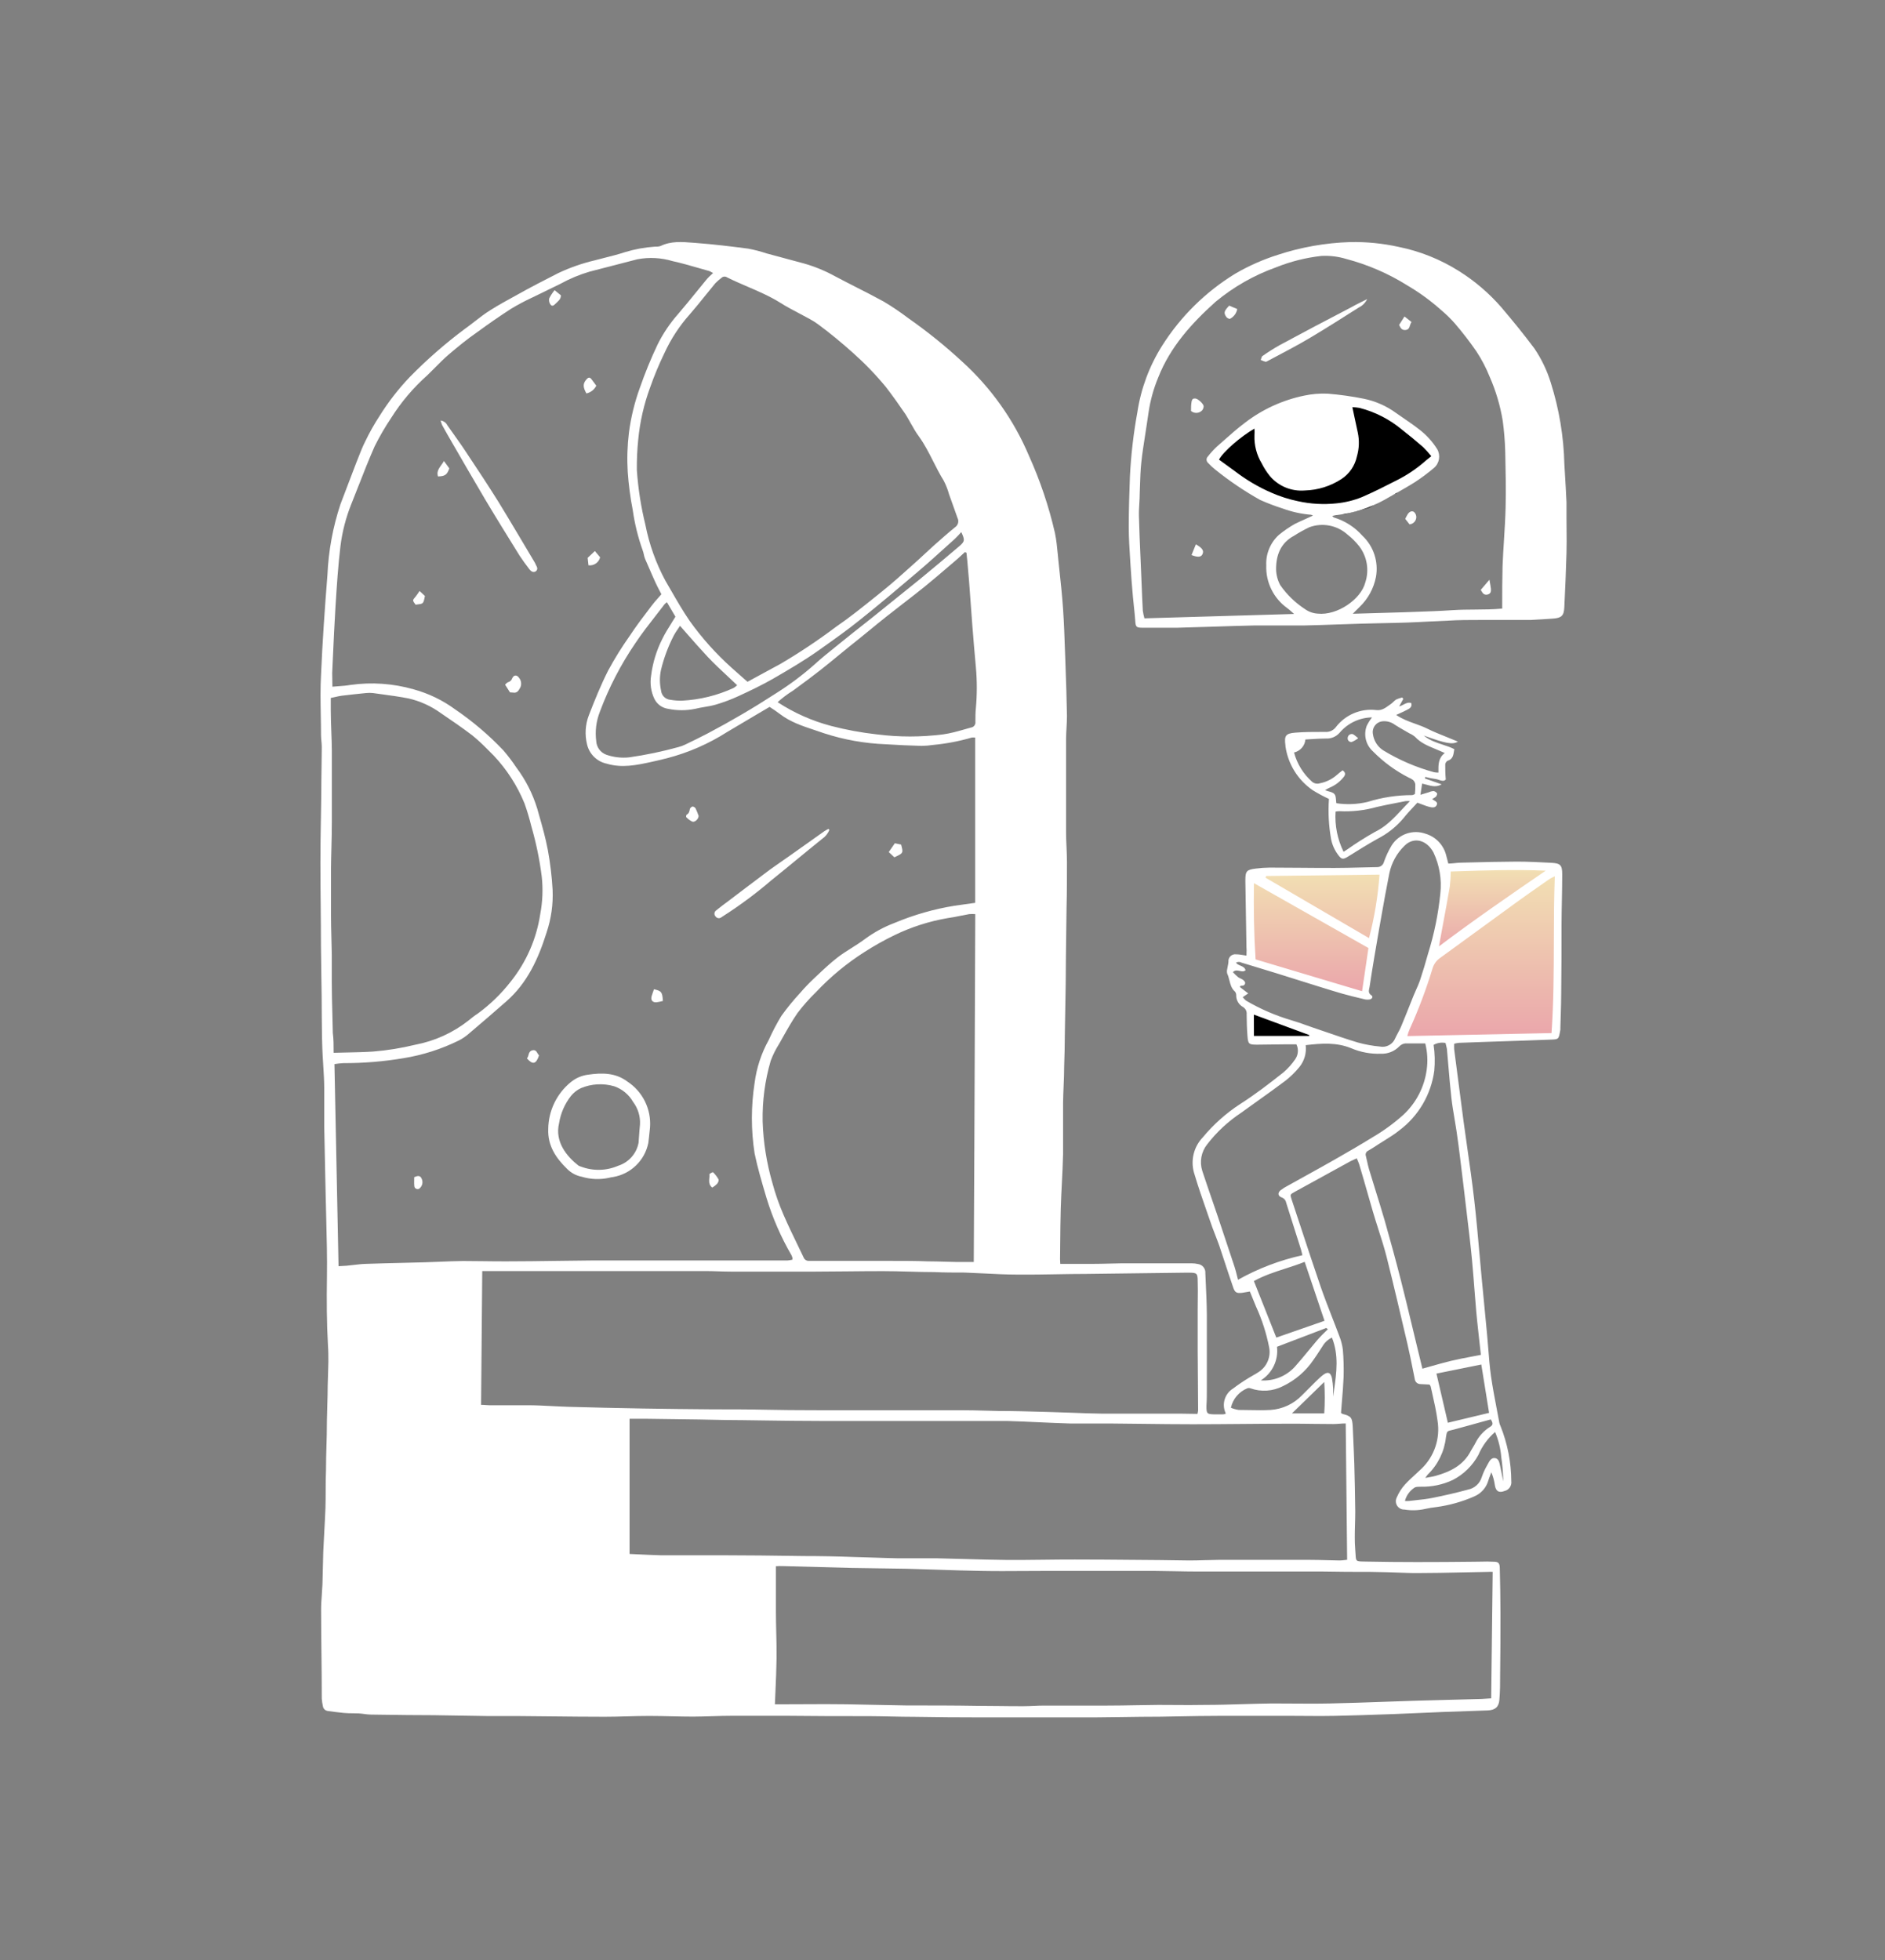 <svg width="327" height="340" viewBox="0 0 327 340" fill="none" xmlns="http://www.w3.org/2000/svg">
<rect x="0" y="0" width="327" height="340" fill="#808080" stroke="none"/>
<path d="M270.274 150.917V162.554L269.718 179.596L243.026 180.211L245.533 174.179L248.644 165.558L270.274 150.917V150.917Z" fill="url(#paint0_linear_932_7428)"/>
<path d="M269.292 150.269L250.891 150.529V154.041L248.904 164.578L249.578 165.56L269.292 150.269V150.269Z" fill="url(#paint1_linear_932_7428)"/>
<path d="M240.2 150.917L236.959 172.24L216.867 166.516L217.068 151.875L219.693 150.917H240.2V150.917Z" fill="url(#paint2_linear_932_7428)"/>
<path d="M230.81 180.213H217.127L216.867 175.282L230.81 180.213V180.213Z" fill="black"/>
<path d="M248.821 78.958C248.549 78.379 247.639 77.882 247.296 77.385C247.083 77.113 246.574 76.38 246.338 76.12C245.427 75.127 244.505 75.351 243.428 74.523L243.227 74.382L241.737 72.347C241.607 72.596 235.824 70.562 235.824 70.514C235.221 70.286 234.595 70.128 233.956 70.041C233.66 70.041 233.364 69.97 233.069 69.959C231.792 69.913 230.514 69.98 229.249 70.16C228.705 70.231 228.173 70.313 227.641 70.408C226.139 70.68 224.649 71.023 223.159 71.354C222.665 71.613 222.194 71.914 221.751 72.253C221.243 72.643 220.734 73.033 220.202 73.436C219.114 74.133 217.411 73.566 216.276 74.18C215.732 74.476 214.502 75.269 213.993 75.612C213.485 75.954 213.319 76.167 212.882 76.487C212.444 76.806 213.307 77.598 213.024 77.835C212.337 78.401 211.685 79.01 211.072 79.656C211.105 79.729 211.133 79.804 211.155 79.881C211.296 80.183 211.47 80.469 211.675 80.732C211.974 81.094 212.311 81.423 212.681 81.714C213.544 82.316 214.473 82.819 215.448 83.216C216.039 83.452 216.004 84.398 216.631 84.67C217.719 85.049 218.487 86.172 219.575 86.562C220.663 86.953 221.55 86.74 222.461 87.296C222.969 87.603 224.093 87.213 223.809 87.721C223.752 87.815 223.68 87.899 223.596 87.97C224.585 88.246 225.593 88.452 226.612 88.585C227.191 88.668 227.794 88.727 228.35 88.774C229.959 88.928 231.591 89.01 233.199 89.212C234.642 88.762 236.144 88.526 237.563 88.029C238.249 87.686 238.887 87.26 239.538 86.846C240.284 86.373 241.076 85.977 241.903 85.664C241.973 85.647 242.046 85.647 242.116 85.664C242.339 85.421 242.58 85.196 242.837 84.99C244.02 84.008 245.439 83.287 246.692 82.364C247.129 82.041 247.526 81.668 247.875 81.252L248.147 80.862C248.292 80.617 248.531 80.441 248.809 80.377L248.88 80.247C248.537 80.094 248.939 79.183 248.821 78.958Z" fill="black"/>
<path fill-rule="evenodd" clip-rule="evenodd" d="M189.359 219.213H183.931C183.924 219.069 183.917 218.936 183.91 218.812L183.91 218.811L183.91 218.81C183.892 218.478 183.878 218.217 183.895 218.019C183.906 217.18 183.913 216.342 183.921 215.504C183.938 213.545 183.956 211.589 184.014 209.634C184.057 208.164 184.132 206.7 184.206 205.238C184.292 203.547 184.378 201.86 184.416 200.173V191.327C184.427 190.343 184.468 189.359 184.509 188.376V188.376V188.375V188.375V188.375V188.374V188.374V188.373V188.373V188.372V188.372V188.372V188.371V188.371V188.37V188.37V188.37V188.369V188.369V188.368V188.368V188.368V188.367V188.367V188.366C184.557 187.226 184.605 186.088 184.605 184.953L184.606 184.918C184.665 183.037 184.723 181.169 184.723 179.288C184.743 177.999 184.767 176.71 184.791 175.422L184.792 175.415L184.792 175.407L184.792 175.4V175.4V175.399V175.399V175.398V175.398V175.398V175.397V175.397V175.397V175.396V175.396V175.396V175.395V175.395V175.394V175.394V175.394V175.393V175.393V175.393V175.392V175.392V175.392V175.391C184.852 172.165 184.912 168.941 184.912 165.712L185.019 157.434C185.09 154.796 185.09 152.159 185.09 149.522C185.09 148.659 185.051 147.795 185.013 146.932L185.013 146.931C184.974 146.068 184.936 145.205 184.936 144.342V136.064V128.164C184.942 127.525 184.977 126.886 185.013 126.247C185.051 125.549 185.09 124.852 185.09 124.155C185.044 121.221 184.944 118.407 184.842 115.535L184.842 115.534L184.842 115.533L184.83 115.191C184.804 114.508 184.78 113.825 184.757 113.141L184.757 113.136L184.756 113.13V113.13C184.67 110.632 184.583 108.13 184.416 105.635C184.263 103.371 184.019 101.1 183.776 98.833C183.717 98.281 183.658 97.73 183.6 97.18C183.566 96.854 183.535 96.53 183.505 96.208L183.505 96.205C183.383 94.927 183.263 93.677 183.008 92.449C181.953 87.849 180.444 83.364 178.503 79.062C175.881 72.852 171.938 67.287 166.949 62.754C164.002 60.025 160.872 57.5 157.582 55.197C156.208 54.151 154.774 53.183 153.289 52.3C151.744 51.448 150.17 50.648 148.596 49.848L148.596 49.848L148.596 49.848L148.596 49.848C147.328 49.203 146.061 48.559 144.81 47.889C143.119 46.962 141.33 46.229 139.477 45.701L132.972 43.95C131.928 43.601 130.861 43.325 129.779 43.123C126.775 42.732 123.76 42.366 120.744 42.141C120.556 42.127 120.367 42.112 120.177 42.097C118.3 41.946 116.387 41.792 114.583 42.673C114.28 42.764 113.964 42.8 113.648 42.78C111.883 42.894 110.137 43.212 108.445 43.726C107.331 44.094 106.16 44.39 104.99 44.686L104.99 44.686C104.396 44.836 103.803 44.986 103.218 45.145C101.012 45.662 98.868 46.412 96.82 47.38C96.241 47.681 95.661 47.978 95.081 48.275L95.081 48.275L95.081 48.275L95.081 48.275C93.837 48.912 92.594 49.549 91.368 50.218C90.73 50.577 90.091 50.926 89.452 51.275L89.452 51.275L89.452 51.275L89.452 51.275L89.452 51.275L89.452 51.275L89.452 51.275L89.452 51.275L89.452 51.275L89.452 51.275L89.452 51.275L89.452 51.275L89.452 51.275C87.983 52.078 86.522 52.876 85.112 53.766C84.139 54.364 83.228 55.072 82.316 55.78C81.732 56.234 81.148 56.688 80.547 57.113C77.185 59.624 74.022 62.392 71.086 65.391C69.13 67.441 67.387 69.684 65.883 72.085C64.935 73.532 64.085 75.041 63.34 76.602C62.91 77.447 62.551 78.363 62.205 79.249C62.066 79.604 61.93 79.954 61.791 80.292C61.391 81.349 60.99 82.393 60.593 83.43L60.593 83.43L60.593 83.43C60.074 84.781 59.561 86.12 59.059 87.459C57.74 91.434 56.98 95.573 56.8 99.758C56.339 105.517 55.937 111.3 55.689 117.071C55.563 119.392 55.604 121.702 55.646 124.033C55.667 125.206 55.689 126.385 55.689 127.573C55.694 127.885 55.724 128.197 55.753 128.51C55.786 128.862 55.819 129.215 55.819 129.571C55.813 130.764 55.796 131.96 55.778 133.156C55.757 134.591 55.736 136.027 55.736 137.459C55.719 138.902 55.695 140.345 55.67 141.788C55.626 144.391 55.582 146.995 55.582 149.605C55.582 152.022 55.606 154.439 55.63 156.857C55.653 159.278 55.677 161.701 55.677 164.127C55.691 165.758 55.717 167.391 55.742 169.025C55.781 171.477 55.819 173.93 55.819 176.379C55.825 176.831 55.829 177.284 55.834 177.736C55.847 179.093 55.86 180.45 55.913 181.807C55.947 182.743 56.007 183.699 56.067 184.65C56.156 186.054 56.245 187.45 56.245 188.761V195.36C56.292 198.047 56.351 200.712 56.41 203.37C56.438 204.643 56.466 205.915 56.493 207.186C56.52 208.526 56.554 209.868 56.59 211.211C56.679 214.641 56.769 218.072 56.718 221.472C56.658 225.445 56.67 229.419 56.895 233.381C56.966 234.327 56.966 235.261 56.966 236.195C56.952 236.995 56.926 237.791 56.9 238.585C56.862 239.763 56.824 240.936 56.824 242.108C56.811 242.616 56.797 243.123 56.782 243.63C56.732 245.405 56.682 247.18 56.682 248.956C56.668 249.551 56.651 250.148 56.633 250.745L56.633 250.745C56.593 252.152 56.552 253.564 56.552 254.975C56.501 256.16 56.498 257.344 56.495 258.528C56.493 259.544 56.49 260.559 56.457 261.574C56.407 262.93 56.332 264.282 56.257 265.634L56.257 265.634L56.257 265.634C56.192 266.795 56.128 267.956 56.079 269.119C56.044 270.059 56.026 271.002 56.008 271.946C55.99 272.889 55.972 273.832 55.937 274.772C55.913 275.368 55.871 275.964 55.828 276.56L55.828 276.56C55.764 277.454 55.7 278.348 55.7 279.242C55.706 281.667 55.733 284.084 55.759 286.497C55.789 289.205 55.819 291.909 55.819 294.616C55.853 295.046 55.916 295.473 56.008 295.893C56.059 296.343 56.411 296.7 56.859 296.757C57.782 296.887 58.787 297.017 59.65 297.1C60.184 297.151 60.775 297.157 61.317 297.162H61.317H61.317H61.317H61.317H61.318H61.318C61.653 297.166 61.969 297.169 62.24 297.182C62.553 297.198 62.863 297.239 63.173 297.28L63.173 297.28C63.567 297.332 63.96 297.384 64.357 297.384C64.932 297.391 65.507 297.399 66.082 297.407L66.101 297.407L66.121 297.407L66.141 297.408L66.147 297.408C69.161 297.449 72.181 297.49 75.202 297.49L84.864 297.644H90.292C92.069 297.657 93.845 297.676 95.621 297.695C98.724 297.728 101.826 297.762 104.933 297.762C106.207 297.762 107.487 297.726 108.766 297.691H108.767H108.767H108.768H108.768H108.769H108.769H108.77H108.77H108.771H108.772H108.772H108.773H108.773H108.774H108.774H108.775H108.775H108.776H108.776H108.777H108.777H108.778H108.778H108.779L108.78 297.691C110.06 297.655 111.338 297.62 112.608 297.62C113.874 297.62 115.14 297.65 116.407 297.679H116.408H116.408H116.409H116.409H116.409H116.41H116.41H116.411H116.411H116.412H116.412H116.413H116.413H116.414H116.414H116.415H116.415H116.416H116.416H116.417H116.417H116.418H116.418H116.419C117.693 297.709 118.969 297.738 120.247 297.738C121.308 297.733 122.371 297.7 123.434 297.668H123.434H123.435H123.435H123.436H123.436H123.437H123.437H123.438H123.438H123.439H123.439H123.44H123.44H123.441H123.441H123.442H123.442H123.443H123.443H123.443H123.444H123.444H123.445H123.445L123.446 297.668C124.62 297.632 125.794 297.596 126.965 297.596H136.425C141.19 297.656 145.99 297.656 150.719 297.656H150.723C151.973 297.661 153.225 297.688 154.479 297.714L154.481 297.714L154.482 297.714C155.897 297.744 157.313 297.774 158.729 297.774C162.466 297.837 166.203 297.868 169.941 297.868H179.496H184.345H189.879C191.502 297.858 193.122 297.835 194.742 297.812C196.901 297.781 199.059 297.75 201.221 297.75C202.342 297.734 203.464 297.713 204.586 297.692L204.588 297.692C206.837 297.65 209.088 297.608 211.344 297.608H224.352C225.153 297.608 225.956 297.615 226.759 297.621C228.364 297.635 229.966 297.648 231.543 297.608C234.416 297.549 237.282 297.45 240.153 297.35C240.744 297.33 241.335 297.309 241.926 297.289C243.645 297.225 245.36 297.149 247.075 297.072C248.228 297.021 249.381 296.97 250.535 296.922L258.069 296.662C259.334 296.615 260.008 296.094 260.103 294.829C260.233 293.374 260.233 291.92 260.233 290.465C260.292 286.882 260.292 283.263 260.292 279.715C260.292 277.125 260.233 274.524 260.174 271.934C260.15 271.118 259.937 270.869 259.097 270.869C258.364 270.822 257.631 270.838 256.898 270.854C256.531 270.862 256.165 270.869 255.798 270.869C252.447 270.909 249.104 270.929 245.769 270.929C242.9 270.929 240.026 270.901 237.148 270.846L237.014 270.843L236.894 270.841L236.696 270.838C235.91 270.826 235.544 270.821 235.363 270.635C235.206 270.473 235.189 270.173 235.158 269.613L235.158 269.612C235.145 269.384 235.13 269.112 235.102 268.788C234.976 267.33 235.018 265.861 235.06 264.392V264.391C235.081 263.657 235.102 262.922 235.102 262.189C235.079 259.41 235.008 256.654 234.937 253.911C234.883 252.27 234.809 250.629 234.735 248.993C234.711 248.472 234.688 247.951 234.665 247.43C234.582 245.869 234.381 245.621 232.926 245.242C232.818 245.201 232.718 245.141 232.631 245.065C232.679 244.401 232.734 243.739 232.789 243.078L232.789 243.077L232.789 243.076L232.789 243.075C232.907 241.655 233.024 240.241 233.08 238.821C233.126 237.243 233.083 235.663 232.95 234.09C232.848 233.279 232.641 232.484 232.335 231.725C231.917 230.598 231.48 229.476 231.043 228.354L231.043 228.353C230.38 226.65 229.717 224.947 229.118 223.222C227.946 219.808 226.816 216.378 225.686 212.946L225.686 212.946L225.686 212.945L225.686 212.945L225.685 212.945L225.685 212.944L225.685 212.944L225.685 212.944L225.685 212.944L225.685 212.943L225.685 212.943L225.685 212.943L225.685 212.942L225.685 212.942L225.684 212.942L225.684 212.941L225.684 212.941L225.684 212.941L225.684 212.94L225.684 212.94L225.684 212.94L225.684 212.939L225.684 212.939L225.684 212.939L225.684 212.938C225.139 211.285 224.594 209.631 224.045 207.978C223.785 207.174 223.785 207.174 224.613 206.713L234.239 201.427C234.444 201.321 234.653 201.227 234.879 201.127C235.031 201.059 235.191 200.987 235.362 200.906C235.522 201.246 235.664 201.593 235.788 201.947C236.303 203.662 236.808 205.428 237.3 207.151L237.302 207.159L237.303 207.16L237.305 207.169C237.592 208.173 237.875 209.163 238.153 210.119C238.459 211.169 238.793 212.212 239.127 213.257C239.622 214.801 240.117 216.346 240.519 217.912C241.784 222.95 242.967 228.012 244.149 233.073C244.512 234.631 244.825 236.196 245.138 237.758C245.234 238.235 245.33 238.711 245.426 239.187C245.48 239.679 245.89 240.053 246.384 240.062L247.993 240.145C248.076 240.253 248.144 240.373 248.194 240.5C248.24 240.708 248.287 240.916 248.333 241.124L248.433 241.565L248.433 241.567C248.799 243.183 249.163 244.794 249.376 246.413C249.867 249.453 248.848 252.541 246.645 254.691C246.282 255.045 245.907 255.387 245.532 255.729C244.918 256.29 244.305 256.849 243.747 257.459C243.142 258.125 242.655 258.889 242.304 259.717C242.068 260.173 242.092 260.721 242.368 261.154C242.643 261.588 243.128 261.842 243.641 261.822C244.847 262.02 246.08 261.98 247.271 261.704C247.888 261.565 248.512 261.463 249.14 261.397C251.403 261.095 253.612 260.478 255.703 259.564C256.926 259.062 257.847 258.023 258.199 256.749C258.284 256.463 258.392 256.186 258.5 255.907L258.5 255.906C258.571 255.724 258.642 255.541 258.707 255.354C259.013 256.08 259.22 256.843 259.322 257.624C259.499 258.665 260.032 258.972 260.99 258.606C261.765 258.429 262.278 257.691 262.172 256.903C262.152 253.629 261.518 250.388 260.304 247.347C260.214 247.171 260.146 246.984 260.103 246.792C259.96 246.015 259.812 245.24 259.664 244.465L259.663 244.462L259.663 244.461L259.663 244.461L259.663 244.46L259.663 244.46L259.663 244.459L259.663 244.459L259.663 244.458L259.663 244.458L259.662 244.457L259.662 244.457L259.662 244.456L259.662 244.456L259.662 244.455L259.662 244.455L259.662 244.454L259.662 244.454L259.662 244.453L259.662 244.453L259.662 244.452L259.661 244.452L259.661 244.451L259.661 244.451L259.661 244.45L259.661 244.45C259.293 242.526 258.926 240.602 258.648 238.667C258.429 237.097 258.303 235.506 258.178 233.925V233.925V233.925V233.924V233.924V233.924V233.924V233.924V233.924V233.924V233.923V233.923V233.923V233.923L258.178 233.922L258.178 233.921C258.114 233.11 258.05 232.302 257.974 231.5C257.769 229.277 257.553 227.054 257.338 224.83L257.334 224.793C257.228 223.694 257.121 222.595 257.016 221.496C256.898 220.222 256.785 218.952 256.673 217.682C256.392 214.507 256.11 211.332 255.739 208.097C255.393 205.086 254.963 202.08 254.534 199.073C254.317 197.556 254.1 196.039 253.894 194.52C253.507 191.61 253.131 188.701 252.754 185.787C252.59 184.52 252.427 183.253 252.262 181.985C252.244 181.666 252.244 181.346 252.262 181.027C252.538 180.956 252.818 180.904 253.102 180.873L257.347 180.719C258.324 180.686 259.301 180.654 260.279 180.622L260.289 180.622C263.168 180.527 266.05 180.432 268.925 180.317L269.09 180.311C269.689 180.288 270.015 180.276 270.218 180.112C270.461 179.917 270.529 179.506 270.68 178.608L270.687 178.567V178.212C270.703 177.543 270.724 176.876 270.745 176.211C270.787 174.903 270.829 173.601 270.829 172.299C270.888 168.278 270.888 164.257 270.888 160.248C270.894 158.896 270.92 157.541 270.947 156.186L270.947 156.185C270.976 154.66 271.006 153.136 271.006 151.615C271.006 150.078 270.699 149.735 269.173 149.652C267.163 149.546 265.152 149.439 263.142 149.439C260.286 149.45 257.43 149.523 254.574 149.597C254.166 149.608 253.758 149.618 253.35 149.628C253.019 149.634 252.691 149.669 252.36 149.704C251.994 149.743 251.624 149.782 251.245 149.782L251.207 149.634C251.177 149.515 251.149 149.401 251.121 149.289L251.121 149.288L251.12 149.285C251.034 148.938 250.956 148.624 250.866 148.316C250.414 146.546 249.068 145.141 247.319 144.614C245.115 143.815 242.652 144.663 241.406 146.648C240.861 147.557 240.413 148.52 240.069 149.522C239.927 150.053 239.436 150.416 238.887 150.397C237.906 150.411 236.927 150.437 235.949 150.463H235.949H235.949H235.949H235.949H235.949H235.948H235.948H235.948H235.948H235.948H235.948H235.948H235.947H235.947H235.947H235.947H235.947H235.947H235.947H235.947H235.946H235.946L235.946 150.463C234.484 150.501 233.025 150.539 231.566 150.539C229.531 150.545 227.499 150.528 225.469 150.51H225.468H225.468H225.468H225.467H225.467H225.467H225.466H225.466H225.466H225.465H225.465H225.464H225.464H225.464H225.463H225.463H225.463H225.462H225.462H225.462H225.461H225.461H225.46L225.458 150.51H225.457H225.456H225.456H225.455H225.454H225.453H225.452H225.452H225.451H225.45H225.449H225.448H225.447H225.447H225.446H225.445H225.444H225.443H225.443H225.442H225.441H225.441H225.44H225.439C223.704 150.495 221.971 150.48 220.237 150.48C219.446 150.488 218.656 150.543 217.872 150.645C216.275 150.835 216.039 151.083 216.039 152.644V152.881L216.228 164.34C216.267 164.636 216.254 164.931 216.242 165.243C216.235 165.406 216.228 165.573 216.228 165.747L215.27 165.594C214.996 165.547 214.72 165.523 214.442 165.523C214.079 165.472 213.713 165.593 213.451 165.85C213.19 166.107 213.062 166.471 213.106 166.835C213.085 167.077 213.036 167.318 212.987 167.559L212.987 167.56C212.952 167.732 212.918 167.905 212.893 168.077C212.824 168.341 212.824 168.618 212.893 168.881C213.067 169.242 213.166 169.637 213.266 170.033C213.444 170.739 213.623 171.449 214.229 171.98C214.378 172.154 214.457 172.377 214.454 172.606C214.427 173.461 214.885 174.257 215.637 174.664C216.078 174.93 216.323 175.43 216.263 175.941C216.275 177.207 216.299 178.342 216.405 179.714C216.512 181.086 216.654 181.192 218.073 181.192L222.921 181.133H224.896C225.3 181.971 225.219 182.962 224.684 183.723C224.108 184.565 223.424 185.329 222.649 185.994C220.19 187.945 217.742 189.825 215.128 191.493C212.684 193.086 210.495 195.039 208.635 197.288C207.105 198.897 206.527 201.188 207.11 203.331C207.816 205.735 208.645 208.112 209.477 210.493L209.487 210.522L209.493 210.54L209.499 210.557L209.501 210.564C209.623 210.912 209.744 211.26 209.865 211.609C210.143 212.462 210.469 213.304 210.795 214.148L210.796 214.148C211.053 214.813 211.31 215.478 211.545 216.15C211.842 217.037 212.134 217.924 212.426 218.811L212.427 218.813C212.914 220.291 213.4 221.768 213.91 223.246C214.229 224.227 214.549 224.334 215.506 224.227L216.819 224.003C217.198 224.913 217.541 225.741 217.872 226.581C218.926 228.872 219.7 231.282 220.178 233.759C220.473 235.398 219.755 237.054 218.357 237.957C218.057 238.166 217.735 238.346 217.412 238.527C217.149 238.674 216.885 238.822 216.63 238.986C215.691 239.552 214.783 240.168 213.91 240.831C212.465 241.714 211.906 243.536 212.609 245.077V245.219C212.464 245.268 212.313 245.3 212.16 245.313H210.634C209.357 245.278 209.286 245.171 209.286 243.847C209.357 242.83 209.357 241.801 209.357 240.784V228.035C209.337 226.02 209.246 224.061 209.155 222.112L209.155 222.111C209.135 221.693 209.116 221.275 209.097 220.857C209.136 220.459 209.014 220.063 208.759 219.756C208.503 219.449 208.135 219.258 207.737 219.225C207.43 219.155 207.117 219.119 206.802 219.118H196.431H194.444C193.765 219.128 193.1 219.145 192.433 219.162C191.427 219.187 190.419 219.213 189.359 219.213ZM58.691 119.023L58.691 119.023L58.691 119.023L58.691 119.023H58.691H58.691H58.69H58.69H58.69H58.69H58.69C58.364 119.047 58.024 119.072 57.664 119.104C57.664 118.677 57.655 118.267 57.646 117.866C57.637 117.479 57.628 117.098 57.628 116.715C57.668 115.858 57.707 115.001 57.746 114.143L57.746 114.143C57.879 111.189 58.013 108.231 58.196 105.279L58.223 104.85C58.438 101.473 58.651 98.134 59.059 94.731C59.367 92.24 59.995 89.799 60.928 87.469C61.341 86.439 61.746 85.406 62.15 84.373L62.151 84.373C63.065 82.037 63.979 79.701 64.996 77.405C65.837 75.718 66.785 74.087 67.834 72.521C69.576 69.751 71.703 67.243 74.15 65.071C74.591 64.646 75.022 64.211 75.452 63.776L75.452 63.776C76.22 63.001 76.985 62.228 77.804 61.523C79.412 60.151 81.091 58.779 82.806 57.597C84.71 56.201 86.65 54.853 88.625 53.576C89.825 52.85 91.065 52.191 92.338 51.601C92.789 51.382 93.241 51.163 93.695 50.944L93.695 50.944C94.86 50.381 96.032 49.814 97.198 49.236C98.818 48.34 100.531 47.626 102.307 47.107L110.586 44.966C112.608 44.586 114.693 44.696 116.664 45.286C118.204 45.626 119.726 46.064 121.251 46.504L121.252 46.504C121.846 46.675 122.442 46.846 123.039 47.012C123.141 47.046 123.235 47.1 123.359 47.171C123.451 47.223 123.56 47.285 123.701 47.355C123.24 47.757 122.861 48.124 122.518 48.538C121.959 49.215 121.405 49.897 120.85 50.581C119.795 51.879 118.738 53.18 117.646 54.451C116.242 56.041 115.049 57.806 114.098 59.702C112.933 62.155 111.902 64.669 111.011 67.235C110.093 69.751 109.454 72.361 109.107 75.016C108.829 77.28 108.758 79.564 108.895 81.84C109.05 84.075 109.342 86.299 109.77 88.498C110.108 90.876 110.687 93.214 111.496 95.475C111.587 95.703 111.64 95.944 111.692 96.184L111.692 96.184C111.749 96.444 111.806 96.702 111.91 96.942C112.176 97.535 112.431 98.126 112.685 98.715L112.685 98.716L112.685 98.716C113.019 99.49 113.352 100.262 113.708 101.034C113.941 101.544 114.201 102.041 114.472 102.561L114.473 102.562C114.56 102.728 114.648 102.896 114.737 103.068C114.558 103.275 114.379 103.476 114.203 103.674C113.796 104.132 113.4 104.576 113.045 105.055C111.745 106.758 110.408 108.508 109.226 110.305C107.864 112.227 106.62 114.229 105.5 116.301C104.223 118.82 103.159 121.457 102.142 124.083C101.532 125.68 101.425 127.425 101.834 129.085C102.217 130.78 103.552 132.096 105.252 132.456C107.901 133.248 110.479 132.704 113.057 132.136C113.698 132 114.333 131.844 114.971 131.688C115.215 131.629 115.46 131.569 115.706 131.51C119.405 130.55 122.929 129.014 126.149 126.957C127.894 125.909 129.652 124.874 131.426 123.829L131.429 123.828C132.118 123.422 132.81 123.015 133.505 122.605C134.167 123.03 134.758 123.432 135.349 123.882C137.141 125.244 139.234 125.936 141.321 126.627L141.321 126.627L141.322 126.627L141.322 126.627L141.323 126.627L141.323 126.627L141.323 126.627L141.324 126.628L141.324 126.628L141.325 126.628L141.325 126.628L141.325 126.628L141.326 126.628L141.326 126.628L141.327 126.629L141.327 126.629L141.327 126.629L141.328 126.629L141.328 126.629L141.329 126.629L141.329 126.629L141.33 126.629L141.33 126.63L141.33 126.63L141.331 126.63L141.331 126.63C141.886 126.814 142.441 126.997 142.989 127.193C146.433 128.31 150.015 128.947 153.633 129.085C155.714 129.219 157.795 129.314 159.877 129.369C160.546 129.36 161.214 129.305 161.875 129.204C164.146 128.991 166.391 128.563 168.581 127.926C168.777 127.908 168.975 127.908 169.172 127.926V156.593L165.624 157.089C162.041 157.665 158.54 158.666 155.194 160.07C153.354 160.763 151.619 161.706 150.037 162.872C149.295 163.43 148.5 163.932 147.712 164.43L147.712 164.43C146.879 164.956 146.054 165.477 145.307 166.054C144.052 167.023 142.895 168.115 141.735 169.209C141.55 169.383 141.365 169.558 141.18 169.732C140.35 170.514 139.56 171.339 138.815 172.203C137.642 173.472 136.548 174.811 135.539 176.212C134.725 177.558 133.995 178.952 133.351 180.387C132.07 182.693 131.239 185.221 130.903 187.837C130.276 191.885 130.276 196.006 130.903 200.054C131.429 202.579 132.164 205.061 132.896 207.53L132.896 207.53L132.972 207.788C134.032 211.25 135.484 214.579 137.301 217.71C137.368 217.855 137.424 218.005 137.466 218.159C137.476 218.266 137.476 218.372 137.466 218.479C137.183 218.551 136.894 218.598 136.603 218.621H120.437H110.29H102.627C100.603 218.635 98.579 218.664 96.556 218.692L96.549 218.692C93.655 218.733 90.762 218.774 87.868 218.774C86.511 218.781 85.155 218.763 83.799 218.745C82.636 218.73 81.473 218.715 80.311 218.715C78.986 218.729 77.661 218.784 76.339 218.839L76.338 218.839C75.418 218.877 74.499 218.916 73.582 218.94C72.313 218.975 71.045 219.006 69.776 219.036C67.662 219.087 65.549 219.138 63.435 219.212C62.704 219.235 61.979 219.322 61.251 219.408C60.884 219.452 60.516 219.495 60.147 219.531L58.728 219.614C58.597 213.096 58.465 206.616 58.334 200.135C58.229 194.95 58.124 189.765 58.019 184.561C58.528 184.48 59.041 184.425 59.556 184.396C63.059 184.405 66.556 184.116 70.01 183.533C73.32 182.996 76.532 181.971 79.542 180.493C80.21 180.159 80.83 179.737 81.387 179.24C83.551 177.419 85.679 175.563 87.807 173.706L87.809 173.705C91.475 170.512 93.391 166.278 94.81 161.761C95.617 159.368 95.974 156.845 95.862 154.322C95.729 152.005 95.453 149.699 95.034 147.416C94.652 145.376 94.091 143.401 93.532 141.438L93.532 141.437C93.417 141.033 93.302 140.629 93.189 140.225C92.407 137.669 91.186 135.269 89.582 133.13C88.889 132.086 88.131 131.086 87.312 130.138C84.79 127.482 81.991 125.103 78.963 123.042C76.798 121.455 74.361 120.276 71.772 119.565C68.209 118.542 64.469 118.281 60.798 118.797C60.108 118.92 59.435 118.969 58.691 119.023ZM207.725 245.232C207.781 245.043 207.821 244.849 207.843 244.653C207.843 242.753 207.825 240.851 207.806 238.948V238.947V238.946V238.945V238.944V238.943V238.941V238.94V238.939V238.938V238.937V238.936V238.935V238.933V238.932V238.931V238.93V238.929V238.928V238.927V238.925V238.924V238.923V238.922C207.792 237.41 207.777 235.897 207.772 234.388V227.067C207.772 226.539 207.779 226.009 207.785 225.478V225.477V225.476V225.474V225.473V225.472V225.47V225.469V225.468V225.466V225.465V225.464V225.462V225.461V225.46V225.458V225.457C207.798 224.381 207.811 223.303 207.772 222.23C207.772 220.847 207.618 220.74 206.282 220.74H205.572L188.448 220.953C186.692 220.953 184.932 220.984 183.17 221.015C180.993 221.053 178.811 221.091 176.622 221.071C174.644 221.071 172.671 220.971 170.697 220.87C169.566 220.813 168.435 220.755 167.303 220.717C165.576 220.717 163.85 220.717 162.111 220.634C160.627 220.634 159.155 220.593 157.676 220.552C156.186 220.51 154.691 220.468 153.171 220.468C151.027 220.468 148.884 220.489 146.742 220.511L146.737 220.511C144.957 220.528 143.179 220.546 141.404 220.551H126.775C126.048 220.551 125.32 220.527 124.593 220.504C123.866 220.48 123.139 220.456 122.411 220.456H111.318H100.58H94.797H87.489H83.657C83.622 224.324 83.59 228.168 83.557 232.01L83.557 232.018C83.524 235.892 83.492 239.765 83.456 243.659C83.752 243.659 84.008 243.679 84.247 243.698L84.248 243.698H84.248H84.248H84.248H84.248H84.249C84.457 243.715 84.653 243.73 84.852 243.73H91.581C92.927 243.73 94.334 243.803 95.749 243.877H95.749H95.75H95.75H95.751H95.751H95.751H95.752H95.752H95.752H95.753H95.753H95.753H95.754H95.754H95.754H95.755H95.755H95.755H95.755H95.756H95.756H95.756H95.757C96.688 243.925 97.623 243.974 98.546 244.002C102.863 244.12 107.191 244.227 111.555 244.298C115.518 244.369 119.482 244.404 123.433 244.439L123.464 244.44C126.61 244.44 129.767 244.44 132.925 244.511C135.637 244.572 138.218 244.58 140.834 244.589L140.851 244.589L141.434 244.591L142.125 244.593H152.154H160.29H166.653C168.139 244.593 169.706 244.634 171.27 244.675L171.273 244.675L171.277 244.675L171.28 244.675L171.284 244.675C171.943 244.692 172.601 244.71 173.252 244.724C175.758 244.724 178.264 244.795 180.77 244.866H180.77C181.327 244.882 181.884 244.898 182.44 244.913C183.645 244.943 184.851 244.989 186.057 245.036L186.058 245.036C187.719 245.1 189.381 245.164 191.038 245.185H204.614L207.725 245.232ZM110.359 269.576C109.985 269.557 109.604 269.539 109.214 269.521V246.081H112.289L121.253 246.2C121.893 246.211 122.534 246.225 123.174 246.238H123.175H123.175H123.176H123.177H123.177H123.178H123.178H123.179H123.18H123.18H123.181H123.181H123.182H123.182H123.183H123.184H123.184H123.185H123.185H123.186H123.187H123.187C125.096 246.278 127.004 246.318 128.904 246.318C129.915 246.331 130.925 246.345 131.934 246.36L131.937 246.36C135.452 246.41 138.963 246.46 142.481 246.46H158.422H167.505H174.695C176.521 246.513 178.347 246.596 180.174 246.678L180.176 246.678L180.179 246.679C182.005 246.761 183.832 246.844 185.658 246.897H192.623C194.458 246.911 196.296 246.933 198.133 246.956H198.133H198.133H198.134H198.134H198.134H198.134H198.135H198.135H198.135H198.135H198.135H198.136H198.136H198.136H198.136H198.137H198.137H198.137H198.137H198.137H198.138H198.138C201.071 246.992 204.001 247.027 206.909 247.027C209.682 247.027 212.459 247.004 215.235 246.98L215.24 246.98C218.015 246.956 220.789 246.933 223.56 246.933C224.962 246.926 226.361 246.944 227.758 246.962C228.954 246.977 230.148 246.992 231.342 246.992C231.659 246.992 231.977 246.967 232.308 246.942H232.308H232.308H232.308L232.309 246.942C232.667 246.914 233.041 246.885 233.447 246.885L233.499 251.849L233.543 256.05C233.594 260.859 233.645 265.667 233.695 270.538C233.554 270.55 233.408 270.567 233.26 270.585L233.26 270.585C232.974 270.62 232.678 270.656 232.383 270.656C231.663 270.646 230.944 270.626 230.224 270.606C229.217 270.578 228.21 270.549 227.203 270.549H217.659H211.403C210.618 270.555 209.84 270.578 209.06 270.602C208.159 270.629 207.255 270.656 206.33 270.656C205.468 270.656 204.606 270.638 203.743 270.62C202.877 270.603 202.009 270.585 201.138 270.585C199.74 270.575 198.343 270.563 196.946 270.551C193.464 270.52 189.984 270.49 186.497 270.49C184.658 270.485 182.808 270.507 180.961 270.529C178.783 270.555 176.609 270.58 174.458 270.561C172.188 270.541 169.917 270.474 167.647 270.408C165.944 270.358 164.241 270.308 162.538 270.277H155.797C154.408 270.252 153.019 270.205 151.628 270.158C150.461 270.119 149.293 270.08 148.122 270.053C145.22 269.942 142.315 269.887 139.406 269.887C138.775 269.879 138.144 269.87 137.513 269.861C133.771 269.809 130.035 269.757 126.291 269.757H118.982H114.737C113.319 269.719 111.902 269.65 110.361 269.576L110.36 269.576L110.359 269.576ZM134.604 271.65V279.645C134.604 280.805 134.632 281.983 134.66 283.167V283.168V283.168V283.168V283.168V283.168V283.169V283.169V283.169V283.169V283.169V283.169V283.17V283.17V283.17C134.695 284.666 134.73 286.172 134.711 287.663C134.685 289.602 134.603 291.48 134.519 293.399C134.488 294.124 134.456 294.855 134.427 295.598H136.118C137.283 295.598 138.455 295.592 139.631 295.585H139.634H139.636H139.638H139.64H139.642H139.644H139.646H139.649H139.651H139.653H139.655H139.657H139.659H139.661H139.664H139.666H139.668H139.67H139.672H139.674C142.066 295.572 144.472 295.559 146.856 295.598C148.452 295.625 150.005 295.658 151.544 295.691L151.546 295.691L151.548 295.691L151.549 295.691C153.453 295.732 155.336 295.773 157.251 295.799C161.378 295.799 165.529 295.799 169.645 295.87C170.862 295.87 172.079 295.885 173.294 295.9H173.295H173.295H173.295H173.295H173.295H173.296H173.296H173.296H173.296H173.296H173.297H173.297H173.297H173.297H173.298H173.298H173.298H173.298H173.298H173.299H173.299H173.3H173.3H173.301H173.302H173.303H173.304H173.304H173.305H173.306H173.307H173.308H173.308H173.309H173.31H173.311H173.312H173.312H173.313H173.314H173.315H173.316C174.727 295.918 176.138 295.936 177.545 295.929C178.136 295.929 178.727 295.903 179.319 295.876C179.91 295.849 180.501 295.823 181.093 295.823H191.949C193.659 295.823 195.368 295.792 197.078 295.761C198.36 295.738 199.643 295.715 200.925 295.705C201.832 295.705 202.738 295.711 203.643 295.718C205.453 295.731 207.26 295.744 209.073 295.705C211.25 295.705 213.424 295.64 215.598 295.576L215.599 295.575C217.263 295.526 218.926 295.477 220.592 295.456C221.713 295.456 222.836 295.464 223.959 295.472H223.96H223.961H223.963H223.964H223.964H223.964H223.965H223.965H223.965H223.966H223.966H223.966H223.967H223.967H223.967H223.968H223.968H223.968H223.969H223.969H223.969H223.97H223.97H223.97H223.971C226.219 295.488 228.47 295.504 230.715 295.456C233.873 295.388 237.027 295.276 240.183 295.163L240.183 295.163C241.942 295.101 243.701 295.038 245.462 294.983C247.764 294.912 250.071 294.854 252.379 294.796L252.381 294.796L252.382 294.796L252.383 294.796L252.385 294.796L252.386 294.796L252.387 294.796L252.388 294.796L252.39 294.796L252.391 294.796L252.392 294.796L252.394 294.796L252.395 294.796L252.396 294.796L252.397 294.796L252.399 294.796L252.4 294.796L252.401 294.796L252.402 294.796L252.404 294.796L252.405 294.795L252.415 294.795L252.419 294.795L252.422 294.795L252.426 294.795L252.43 294.795L252.434 294.795C253.961 294.756 255.488 294.718 257.016 294.676L258.683 294.569C258.778 287.19 258.861 279.94 258.944 272.632C258.7 272.616 258.455 272.616 258.21 272.632L249.826 272.797C249.161 272.797 248.495 272.807 247.828 272.816H247.827H247.825H247.825H247.825H247.824H247.824H247.824H247.823H247.823H247.822H247.822H247.822H247.821H247.821H247.821H247.82H247.82H247.82H247.819H247.819H247.818H247.818H247.818C246.484 272.834 245.148 272.853 243.818 272.797C241.819 272.715 239.726 272.656 237.68 272.632C234.96 272.632 232.252 272.632 229.532 272.573H215.613H207.831C206.442 272.573 205.097 272.546 203.76 272.518C202.604 272.495 201.454 272.472 200.286 272.466H191.44H181.282C180.058 272.466 178.833 272.474 177.607 272.482H177.606H177.605H177.603H177.602H177.601H177.599H177.598H177.597H177.595H177.594H177.593H177.592H177.59H177.59H177.589H177.589H177.588H177.588H177.587H177.587H177.586H177.586H177.585H177.585H177.584H177.584H177.584H177.583H177.583H177.582H177.582H177.581H177.581H177.58C175.12 272.498 172.658 272.514 170.201 272.466C167.702 272.425 165.203 272.341 162.704 272.256C160.886 272.194 159.069 272.133 157.251 272.088C155.659 272.052 154.067 272.035 152.473 272.017H152.473H152.473H152.473H152.472H152.472H152.471H152.471H152.471H152.47H152.47H152.47H152.469H152.469H152.469H152.468H152.468H152.467H152.467H152.467H152.466H152.466C150.878 271.999 149.288 271.981 147.696 271.946L135.775 271.627C135.385 271.613 134.994 271.621 134.604 271.65ZM131.969 117.004L131.968 117.004L131.968 117.004L131.968 117.004L131.967 117.004L131.967 117.005C131.204 117.421 130.44 117.838 129.672 118.253C129.413 118.025 129.161 117.804 128.914 117.587L128.913 117.586L128.912 117.586L128.91 117.584C128.222 116.981 127.575 116.414 126.94 115.84C124.212 113.397 121.761 110.66 119.632 107.68C118.456 105.966 117.421 104.168 116.374 102.351C116.063 101.811 115.751 101.268 115.434 100.726C113.792 97.684 112.62 94.41 111.957 91.017C111.196 87.912 110.701 84.746 110.479 81.556C110.457 79.787 110.536 78.018 110.715 76.258C111.011 73.158 111.706 70.109 112.785 67.188C113.5 65.147 114.333 63.148 115.28 61.204C116.401 58.766 117.88 56.51 119.667 54.51C120.587 53.455 121.464 52.365 122.339 51.278C122.916 50.561 123.492 49.846 124.079 49.141C124.408 48.802 124.764 48.49 125.143 48.207C125.399 47.944 125.805 47.9 126.113 48.1C127.282 48.687 128.483 49.204 129.683 49.72C131.626 50.555 133.567 51.39 135.372 52.523C136.428 53.189 137.533 53.77 138.636 54.35L138.636 54.351C139.239 54.668 139.841 54.984 140.434 55.314C140.957 55.593 141.459 55.909 141.936 56.26C144.017 57.798 146.016 59.453 147.944 61.18C149.997 63.001 151.907 64.978 153.656 67.093C154.862 68.654 155.974 70.227 157.062 71.823C157.377 72.32 157.673 72.846 157.969 73.374C158.428 74.189 158.888 75.008 159.427 75.726C160.406 77.09 161.157 78.573 161.908 80.055L161.908 80.055L161.908 80.055C162.472 81.169 163.036 82.281 163.696 83.342C164.091 84.095 164.405 84.888 164.63 85.707C165.042 86.834 165.445 87.977 165.847 89.116L165.847 89.116L166.097 89.823C166.397 90.395 166.212 91.102 165.671 91.455C164.488 92.413 163.388 93.382 162.123 94.506C161.522 95.04 160.933 95.587 160.346 96.134L160.346 96.134C159.697 96.738 159.05 97.341 158.386 97.924C156.577 99.556 154.791 101.152 152.922 102.654C152.588 102.922 152.255 103.19 151.921 103.458C149.644 105.287 147.368 107.116 144.975 108.756C141.894 111.073 138.684 113.213 135.361 115.166C134.227 115.772 133.102 116.386 131.975 117L131.975 117.001L131.974 117.001L131.974 117.001L131.974 117.001L131.973 117.001L131.973 117.002L131.972 117.002L131.972 117.002L131.971 117.002L131.971 117.003L131.971 117.003L131.97 117.003L131.97 117.003L131.969 117.004L131.969 117.004ZM60.124 182.547L60.129 182.547H60.129H60.13H60.13H60.13H60.13H60.13H60.131H60.131H60.131H60.131H60.132H60.132H60.132H60.133H60.133H60.133H60.134C61.711 182.515 63.206 182.484 64.701 182.387C67.172 182.187 69.624 181.792 72.033 181.204C75.399 180.568 78.562 179.133 81.257 177.018C81.36 176.936 81.462 176.854 81.564 176.771C81.979 176.435 82.393 176.101 82.83 175.835C84.995 174.259 86.929 172.388 88.577 170.277C91.302 166.883 93.077 162.826 93.722 158.522C94.127 156.394 94.215 154.218 93.982 152.065C93.609 149.101 93.004 146.171 92.172 143.302C91.845 141.966 91.45 140.648 90.99 139.352C89.74 136.289 87.936 133.482 85.668 131.074C85.486 130.88 85.293 130.692 85.095 130.5C84.894 130.305 84.688 130.105 84.486 129.891C83.671 129.055 82.811 128.265 81.907 127.526C80.134 126.178 78.277 124.912 76.432 123.659C74.765 122.458 72.875 121.602 70.874 121.14C69.371 120.843 67.841 120.636 66.311 120.429L66.309 120.429C65.769 120.356 65.228 120.283 64.689 120.205C64.296 120.163 63.899 120.163 63.506 120.205L63.377 120.218C62.012 120.356 60.637 120.495 59.284 120.667C58.906 120.717 58.546 120.8 58.158 120.888L58.157 120.888L58.157 120.888L58.157 120.888L58.157 120.888L58.157 120.888L58.156 120.889L58.156 120.889L58.155 120.889L58.154 120.889L58.153 120.889L58.152 120.89L58.15 120.89C57.908 120.945 57.656 121.003 57.38 121.057V123.044C57.38 124.303 57.427 125.562 57.474 126.835C57.516 127.954 57.558 129.084 57.569 130.234V142.521C57.569 144.05 57.53 145.583 57.491 147.115C57.459 148.368 57.426 149.62 57.416 150.87V158.415C57.416 159.937 57.455 161.368 57.493 162.79C57.518 163.721 57.544 164.648 57.558 165.594V170.324C57.558 172.131 57.606 173.947 57.655 175.756C57.686 176.894 57.717 178.03 57.735 179.158C57.877 180.246 57.877 181.299 57.877 182.6C58.649 182.577 59.396 182.562 60.124 182.547ZM168.143 158.546C168.49 158.52 168.838 158.52 169.184 158.546C169.161 164.254 169.139 169.954 169.117 175.649V175.652C169.063 190.059 169.009 204.44 168.924 218.882H165.92C165.23 218.873 164.542 218.852 163.854 218.832L163.853 218.832C162.891 218.804 161.93 218.776 160.965 218.776C158.919 218.693 156.873 218.693 154.839 218.693H145.733H140.305C139.898 218.702 139.531 218.449 139.394 218.066C139.095 217.441 138.793 216.817 138.49 216.193L138.49 216.192L138.489 216.19L138.489 216.189L138.488 216.188C137.608 214.372 136.729 212.558 135.929 210.711C135.139 208.902 134.487 207.036 133.978 205.129C132.979 201.664 132.415 198.089 132.298 194.485C132.233 190.938 132.703 187.402 133.694 183.996C134.077 182.965 134.569 181.978 135.16 181.051C135.359 180.702 135.555 180.352 135.752 180.001L135.753 179.999C136.576 178.534 137.399 177.068 138.353 175.694C139.329 174.408 140.4 173.198 141.558 172.075C144.07 169.405 146.907 167.061 150.002 165.097C151.688 164.015 153.437 163.036 155.241 162.165C158.115 160.779 161.168 159.8 164.312 159.255C165.101 159.147 165.882 158.989 166.662 158.832L166.662 158.832L166.662 158.832L166.662 158.832L166.662 158.832L166.662 158.832L166.662 158.832L166.662 158.832L166.662 158.832L166.663 158.832L166.663 158.832L166.663 158.832L166.663 158.832L166.663 158.832L166.663 158.832L166.663 158.832L166.663 158.832L166.663 158.832L166.663 158.832C167.156 158.732 167.649 158.633 168.143 158.546ZM226.505 181.274C226.671 182.646 226.27 184.026 225.393 185.094C224.677 185.971 223.863 186.764 222.969 187.459C221.384 188.656 219.766 189.809 218.145 190.965C217.201 191.638 216.257 192.311 215.318 192.994C213.058 194.49 211.06 196.347 209.405 198.493C208.379 199.788 208.065 201.508 208.565 203.081C209.114 204.743 209.682 206.394 210.25 208.049C210.576 208.997 210.903 209.946 211.226 210.899C212.219 213.847 213.201 216.796 214.17 219.744C214.326 220.218 214.447 220.709 214.577 221.236C214.636 221.472 214.696 221.715 214.762 221.968C218.258 220.007 222.023 218.573 225.937 217.71C225.882 217.512 225.842 217.339 225.806 217.181L225.806 217.18L225.806 217.18L225.806 217.18C225.765 217 225.728 216.839 225.677 216.682C225.358 215.67 225.035 214.658 224.712 213.645L224.71 213.64C224.173 211.956 223.635 210.271 223.111 208.581C223.032 208.162 222.733 207.819 222.33 207.682C221.656 207.445 221.609 206.866 222.177 206.416C222.585 206.11 223.021 205.841 223.478 205.612C224.509 205.036 225.541 204.464 226.573 203.893L226.575 203.892L226.578 203.89L226.58 203.889L226.583 203.888L226.585 203.886L226.587 203.885C228.237 202.972 229.885 202.06 231.519 201.13C233.743 199.865 235.954 198.576 238.13 197.239C240.031 196.125 241.814 194.822 243.452 193.349C245.665 191.295 247.095 188.536 247.496 185.543C247.709 184.02 247.625 182.47 247.248 180.979H243.759C243.372 181.027 243.014 181.207 242.742 181.487C241.909 182.349 240.747 182.814 239.549 182.764C237.772 182.827 236.003 182.496 234.369 181.795C231.815 180.766 229.272 180.955 226.505 181.274ZM167.386 95.76L167.658 95.867C167.779 96.885 167.861 97.899 167.941 98.883C167.994 99.533 168.046 100.17 168.107 100.786C168.462 105.765 168.829 110.756 169.29 115.723C169.504 118.083 169.504 120.458 169.29 122.818C169.207 123.611 169.207 124.403 169.207 125.184C169.24 125.419 169.178 125.658 169.033 125.847C168.889 126.036 168.674 126.159 168.438 126.189C168.09 126.284 167.743 126.383 167.395 126.483C166.149 126.839 164.901 127.196 163.625 127.371C159.797 127.862 155.922 127.862 152.095 127.371C149.434 127.076 146.798 126.59 144.207 125.917C140.902 125.051 137.759 123.657 134.899 121.789C135.723 121.043 136.614 120.374 137.56 119.791C137.926 119.52 138.283 119.257 138.636 118.997C139.826 118.121 140.978 117.273 142.291 116.243C143.382 115.387 144.454 114.506 145.525 113.626L145.526 113.625C146.126 113.132 146.726 112.639 147.329 112.151C148.462 111.26 149.595 110.333 150.727 109.406L150.728 109.405L150.728 109.405L150.728 109.405L150.728 109.405L150.728 109.405L150.728 109.405L150.728 109.405L150.729 109.405L150.729 109.405L150.729 109.404L150.729 109.404L150.729 109.404L150.729 109.404L150.729 109.404L150.729 109.404L150.73 109.404C151.76 108.56 152.791 107.717 153.821 106.9C154.76 106.157 155.705 105.427 156.649 104.697C157.882 103.744 159.113 102.793 160.326 101.815C161.742 100.668 163.126 99.483 164.511 98.297L164.511 98.297L164.512 98.297C165.012 97.869 165.512 97.44 166.014 97.014C166.278 96.784 166.538 96.542 166.799 96.299L166.799 96.299L166.799 96.299C166.994 96.118 167.189 95.937 167.386 95.76ZM248.691 181.227C248.913 182.711 248.953 184.216 248.809 185.709C248.263 189.82 246.09 193.54 242.777 196.034C241.961 196.699 241.038 197.271 240.129 197.835C239.826 198.023 239.525 198.21 239.23 198.399C238.615 198.813 237.976 199.215 237.349 199.581C237.005 199.728 236.827 200.11 236.935 200.468C237.023 200.798 237.095 201.132 237.166 201.465L237.167 201.465C237.26 201.898 237.353 202.33 237.479 202.751C237.834 203.926 238.198 205.1 238.562 206.274C239.132 208.11 239.701 209.946 240.235 211.786C241.205 215.192 242.139 218.61 243.014 222.039C243.675 224.628 244.268 227.096 244.865 229.579L244.865 229.58L244.865 229.581L244.866 229.583L244.866 229.586C245.06 230.39 245.254 231.196 245.45 232.009C245.888 233.794 246.313 235.556 246.751 237.389C247.021 237.315 247.29 237.239 247.56 237.163L247.887 237.07L248.183 236.986L248.184 236.986C249.366 236.651 250.545 236.316 251.742 236.029C252.932 235.745 254.122 235.519 255.354 235.285L255.355 235.285L255.355 235.285L255.355 235.285L255.355 235.285L255.355 235.285L255.356 235.285L255.356 235.285C255.862 235.189 256.375 235.092 256.898 234.989C256.791 234.114 256.709 233.345 256.626 232.564C256.567 232.008 256.506 231.452 256.444 230.895L256.443 230.885C256.32 229.766 256.196 228.646 256.094 227.527C255.98 226.229 255.881 224.941 255.781 223.649C255.651 221.975 255.521 220.295 255.36 218.586C255.124 216.043 254.816 213.501 254.509 210.958L254.509 210.958C254.131 207.682 253.728 204.395 253.326 201.119L253.31 200.982C253.114 199.395 252.917 197.798 252.676 196.223C252.566 195.467 252.438 194.714 252.311 193.962L252.31 193.962C252.109 192.774 251.908 191.588 251.777 190.393C251.572 188.587 251.42 186.781 251.267 184.976C251.191 184.073 251.115 183.171 251.032 182.268C251.032 181.969 250.953 181.67 250.873 181.363C250.833 181.21 250.792 181.054 250.76 180.896C250.053 180.759 249.32 180.876 248.691 181.227ZM216.157 173.554C215.941 173.377 215.746 173.174 215.577 172.951L216.535 172.301L215.081 171.189C215.104 171.13 215.164 171.012 215.164 171.012C215.252 170.976 215.345 170.971 215.438 170.966C215.621 170.956 215.803 170.947 215.944 170.704C216.157 170.338 215.731 170.006 215.506 169.864C215.409 169.803 215.3 169.754 215.19 169.706C215.048 169.643 214.905 169.58 214.785 169.486C214.464 169.213 214.16 168.921 213.874 168.611C214.26 168.219 214.665 168.311 215.059 168.401C215.414 168.482 215.76 168.56 216.074 168.28C215.94 167.804 215.57 167.647 215.191 167.486C214.901 167.364 214.606 167.239 214.407 166.967C214.712 166.796 215.083 166.796 215.388 166.967C215.897 167.121 216.405 167.274 216.913 167.427C218.439 167.886 219.965 168.345 221.49 168.824L228.468 171.012C228.701 171.084 228.938 171.157 229.178 171.231L229.216 171.243C230.461 171.629 231.766 172.033 232.867 172.348C234.009 172.674 235.159 172.948 236.311 173.221C236.495 173.265 236.68 173.309 236.864 173.353C237.099 173.395 237.339 173.395 237.574 173.353C238.035 173.294 238.248 172.856 237.905 172.632C237.35 172.268 237.441 171.853 237.538 171.409C237.555 171.332 237.572 171.255 237.586 171.177C238.094 167.771 238.686 164.354 239.277 160.936C239.329 160.645 239.381 160.353 239.433 160.061L239.606 159.083L239.61 159.062L239.612 159.047C240.056 156.544 240.505 154.006 241.015 151.475C241.395 149.65 242.314 147.982 243.653 146.685C245.249 145.089 247.496 145.656 248.679 147.868C249.718 150.079 250.127 152.535 249.861 154.964C249.511 158.492 248.802 161.975 247.744 165.359C247.307 166.943 246.834 168.528 246.313 170.089C246.127 170.626 245.894 171.145 245.66 171.666L245.659 171.666C245.507 172.005 245.354 172.345 245.214 172.691C244.975 173.283 244.742 173.87 244.51 174.454L244.509 174.456L244.507 174.46L244.507 174.462L244.506 174.462C244.026 175.671 243.551 176.866 243.049 178.06C242.892 178.439 242.696 178.804 242.499 179.169L242.499 179.169L242.499 179.169C242.34 179.464 242.182 179.758 242.044 180.059C241.624 181.133 240.49 181.748 239.36 181.513C238.068 181.395 236.79 181.162 235.54 180.815C233.703 180.262 231.884 179.637 230.067 179.012C229.321 178.756 228.576 178.5 227.829 178.249C227.385 178.1 226.942 177.941 226.499 177.783L226.497 177.782C225.679 177.49 224.861 177.198 224.033 176.96C221.279 176.15 218.634 175.006 216.157 173.554ZM269.15 179.181C269.521 173.83 269.537 168.563 269.552 163.312V163.311V163.311V163.31V163.31V163.309V163.309V163.308V163.308V163.307V163.307V163.307V163.306V163.306C269.563 159.531 269.574 155.764 269.718 151.981C269.566 152.061 269.43 152.128 269.306 152.189C269.1 152.29 268.926 152.375 268.771 152.478C268.196 152.883 267.619 153.286 267.041 153.69L267.038 153.692L267.038 153.692L267.038 153.693L267.037 153.693L267.037 153.693L267.037 153.693L267.036 153.694L267.036 153.694L267.036 153.694L267.036 153.694L267.032 153.696C265.807 154.553 264.579 155.411 263.367 156.286C261.388 157.722 259.414 159.163 257.44 160.604C254.896 162.46 252.353 164.316 249.802 166.161C249.194 166.586 248.745 167.202 248.525 167.911C247.419 171.564 246.072 175.139 244.493 178.614C244.344 178.966 244.226 179.33 244.138 179.702L269.15 179.181ZM165.636 93.466C166.03 93.091 166.405 92.696 166.759 92.283C167.374 93.631 167.386 93.856 166.546 94.625C164.276 96.556 161.982 98.476 159.664 100.384C157.155 102.419 154.647 104.434 152.129 106.456L151.385 107.054C150.707 107.598 150.044 108.12 149.374 108.647C148.443 109.378 147.5 110.12 146.489 110.945C146.015 111.332 145.536 111.716 145.058 112.099L145.057 112.1L145.057 112.1C143.784 113.119 142.513 114.138 141.31 115.238C139.22 117.09 136.981 118.767 134.616 120.252C130.769 122.751 126.827 125.065 122.79 127.194C121.501 127.868 120.2 128.506 118.887 129.133C118.508 129.317 118.112 129.464 117.705 129.571C114.896 130.348 112.04 130.945 109.154 131.357C107.817 131.5 106.464 131.347 105.193 130.907C104.184 130.544 103.49 129.612 103.431 128.542C103.207 126.812 103.427 125.054 104.069 123.433C105.624 119.259 107.677 115.288 110.183 111.607C111.277 109.954 112.512 108.372 113.747 106.79L113.747 106.79C114.261 106.131 114.776 105.471 115.28 104.807C115.407 104.676 115.546 104.557 115.694 104.452C115.914 104.823 116.125 105.183 116.33 105.532L116.331 105.535L116.331 105.535C116.623 106.033 116.902 106.508 117.173 106.959C116.93 107.363 116.685 107.754 116.444 108.138C115.887 109.026 115.351 109.879 114.914 110.779C113.894 112.782 113.23 114.947 112.951 117.177C112.724 118.548 112.922 119.955 113.518 121.21C113.973 122.141 114.858 122.787 115.883 122.936C117.444 123.261 119.054 123.261 120.614 122.936C121.146 122.803 121.678 122.713 122.21 122.623C122.861 122.514 123.511 122.404 124.162 122.215C125.521 121.817 126.849 121.319 128.135 120.725C130.158 119.791 132.192 118.821 134.131 117.709C136.792 116.172 139.583 114.528 141.948 112.849C142.182 112.682 142.417 112.516 142.653 112.349L142.653 112.349L142.654 112.348L142.654 112.348L142.654 112.348L142.654 112.348L142.654 112.348L142.654 112.348L142.655 112.348L142.655 112.348L142.655 112.348C144.796 110.83 146.977 109.283 149.044 107.622C152.521 104.854 155.915 101.981 159.297 99.107C160.944 97.704 162.549 96.253 164.155 94.801L164.156 94.801L164.156 94.801L164.156 94.801L164.156 94.801L164.156 94.801L164.156 94.801L164.156 94.801L164.156 94.801L164.156 94.801L164.156 94.801L164.156 94.8L164.157 94.8L164.159 94.798C164.651 94.353 165.143 93.909 165.636 93.466ZM237.385 164.424L217.529 153.177C217.458 157.624 217.529 161.964 217.813 166.399L236.286 171.921C236.583 169.93 236.859 168.048 237.148 166.081L237.149 166.068L237.385 164.459V164.424ZM219.54 152.23L219.646 151.935L239.313 151.698C239.043 155.416 238.434 159.102 237.492 162.708C231.5 159.224 225.516 155.731 219.54 152.23ZM251.671 151.119L251.67 151.153L251.623 151.155L251.671 151.119ZM251.67 151.153L252.669 151.121H252.669C257.894 150.954 262.978 150.791 268.144 151.013C261.9 155.282 255.715 159.551 249.625 164.14C249.684 163.773 249.743 163.418 249.814 163.052C249.964 162.236 250.116 161.419 250.267 160.602L250.269 160.596L250.271 160.583L250.271 160.583L250.271 160.582L250.271 160.581C250.693 158.313 251.115 156.041 251.505 153.768C251.609 152.901 251.665 152.027 251.67 151.153ZM229.769 229.087L221.408 231.997L217.518 222.193C219.28 221.219 221.129 220.623 222.983 220.026C224.103 219.665 225.224 219.303 226.328 218.858L229.769 229.087ZM117.965 108.543C117.835 108.75 117.698 108.949 117.563 109.146C117.319 109.501 117.079 109.85 116.889 110.223C115.92 112.099 115.178 114.084 114.677 116.136C114.412 117.331 114.412 118.571 114.677 119.766C114.755 120.625 115.439 121.304 116.298 121.375C116.957 121.491 117.627 121.542 118.296 121.529C121.402 121.37 124.449 120.62 127.272 119.317C127.489 119.18 127.691 119.022 127.875 118.844C127.311 118.303 126.743 117.773 126.177 117.246C124.989 116.139 123.817 115.047 122.743 113.901C121.477 112.55 120.235 111.132 118.948 109.664L118.948 109.663L118.947 109.663L118.947 109.663L118.943 109.658C118.62 109.29 118.295 108.918 117.965 108.543ZM229.414 233.511C229.795 232.851 230.369 232.323 231.058 231.998C232.275 235.052 231.854 238.059 231.429 241.086C231.375 241.47 231.321 241.854 231.271 242.239V240.879C231.242 240.252 231.171 239.628 231.058 239.01C230.833 238.029 230.337 237.863 229.544 238.455C229.083 238.809 228.657 239.223 228.232 239.637C227.416 240.441 226.635 241.222 225.866 242.002C224.427 243.497 222.484 244.403 220.414 244.545C219.192 244.616 217.96 244.592 216.727 244.569C216.111 244.557 215.495 244.545 214.88 244.545C214.417 244.474 213.964 244.347 213.532 244.167C213.865 242.644 214.926 241.384 216.37 240.796C216.55 240.732 216.746 240.732 216.926 240.796C218.765 241.45 220.793 241.318 222.531 240.43C224.676 239.413 226.509 237.841 227.841 235.877C228.244 235.32 228.615 234.745 228.987 234.169C229.129 233.95 229.271 233.73 229.414 233.511ZM251.162 246.767L258.317 245.052C257.856 242.143 257.418 239.411 256.969 236.668L249.187 238.24L249.35 238.938C249.967 241.576 250.565 244.135 251.162 246.743V246.767ZM244.409 260.334C244.181 260.353 243.952 260.353 243.723 260.334V260.31C243.98 259.351 244.588 258.523 245.426 257.992C245.651 257.862 246.101 257.862 246.443 257.862C248.379 257.912 250.299 257.507 252.049 256.679C253.91 255.712 255.441 254.214 256.448 252.375C257.106 250.837 258.1 249.467 259.358 248.366C259.952 249.756 260.315 251.234 260.434 252.741C260.643 254.139 260.758 255.55 260.777 256.963L260.741 256.778L260.678 256.445C260.548 255.754 260.417 255.064 260.256 254.373C260.245 254.32 260.234 254.266 260.222 254.21C260.105 253.638 259.97 252.981 259.334 252.895C258.696 252.808 258.374 253.414 258.098 253.934C258.072 253.983 258.047 254.031 258.021 254.078C257.622 254.756 257.294 255.473 257.04 256.218C256.705 257.312 255.797 258.134 254.674 258.359C252.64 258.914 250.571 259.387 248.501 259.801C247.534 259.996 246.555 260.1 245.573 260.204L245.571 260.205C245.184 260.246 244.797 260.287 244.409 260.334ZM258.613 246.189L256.839 246.674C256.279 246.827 255.72 246.984 255.164 247.139L255.16 247.141L255.155 247.142L255.149 247.144C254.125 247.43 253.109 247.715 252.108 247.975C252.044 247.99 251.983 248.005 251.926 248.018L251.82 248.043C251.036 248.224 250.991 248.234 250.831 249.299C250.566 251.748 249.453 254.028 247.686 255.744C247.531 255.932 247.389 256.13 247.26 256.336C247.511 256.285 247.742 256.246 247.958 256.208L247.958 256.208C248.352 256.14 248.698 256.08 249.034 255.981C251.6 255.259 253.882 254.148 255.171 251.617C255.279 251.413 255.4 251.217 255.522 251.02C255.67 250.783 255.817 250.545 255.94 250.293C256.518 249.12 257.416 248.136 258.53 247.454C259.05 247.135 258.991 246.78 258.613 246.189ZM224.624 237.057C223.115 238.704 220.939 239.574 218.711 239.423C220.701 238.19 221.799 235.917 221.526 233.592C222.317 233.29 223.103 232.988 223.886 232.687L223.913 232.677L223.918 232.675L223.935 232.669C225.982 231.883 228.008 231.105 230.041 230.34C230.08 230.324 230.145 230.382 230.223 230.449L230.223 230.45C230.241 230.466 230.26 230.483 230.28 230.499C230.302 230.518 230.325 230.536 230.348 230.553L230.313 230.587C229.652 231.224 229.049 231.806 228.491 232.457C227.979 233.057 227.478 233.667 226.978 234.276C226.206 235.215 225.435 236.154 224.624 237.057ZM217.529 179.678H227.12V179.524L217.518 175.977L217.529 179.678ZM229.722 239.696C229.846 241.511 229.846 243.332 229.722 245.148H224.116L229.722 239.696Z" fill="white"/>
<path fill-rule="evenodd" clip-rule="evenodd" d="M256.763 107.529H265.491H265.527L265.627 107.523C266.883 107.454 268.15 107.385 269.406 107.292C270.884 107.186 271.298 106.796 271.369 105.341C271.522 102.172 271.664 99.026 271.747 95.88C271.787 94.555 271.773 93.24 271.76 91.929V91.928V91.928C271.754 91.274 271.747 90.621 271.747 89.967V87.141C271.671 85.381 271.565 83.622 271.459 81.862C271.433 81.422 271.406 80.982 271.38 80.542C271.267 75.723 270.471 70.945 269.015 66.35C268.365 64.251 267.409 62.258 266.177 60.437C264.356 58.001 262.428 55.636 260.418 53.271C258.291 50.832 255.816 48.72 253.074 47.003C249.867 44.985 246.321 43.566 242.608 42.817C239.84 42.206 237.009 41.928 234.176 41.989C229.921 42.126 225.708 42.87 221.664 44.2C219.108 45.009 216.65 46.096 214.331 47.441C209.171 50.584 204.808 54.878 201.583 59.988C199.377 63.491 197.92 67.413 197.302 71.507C196.631 75.184 196.2 78.901 196.013 82.635C195.906 85.544 195.812 88.453 195.812 91.363C195.812 93.33 195.939 95.288 196.066 97.245L196.066 97.245C196.084 97.523 196.102 97.802 196.119 98.08C196.219 99.825 196.359 101.467 196.503 103.141L196.533 103.496C196.584 104.069 196.648 104.665 196.71 105.253C196.794 106.037 196.876 106.806 196.923 107.482L196.926 107.525C197.006 108.669 197.021 108.877 198.189 108.877H204.208C206.273 108.828 208.338 108.76 210.404 108.692H210.404H210.405C212.776 108.615 215.148 108.537 217.524 108.487H226.122C228.09 108.445 230.062 108.376 232.033 108.306L232.035 108.306C233.439 108.256 234.843 108.207 236.245 108.168C237.444 108.129 238.643 108.106 239.841 108.083C241.242 108.056 242.642 108.029 244.039 107.978C245.252 107.936 246.472 107.873 247.687 107.811L247.688 107.811L247.688 107.811C248.876 107.749 250.06 107.688 251.229 107.647C253.074 107.529 254.919 107.529 256.763 107.529ZM227.446 89.282C227.558 89.316 227.665 89.364 227.766 89.424C227.305 89.642 226.858 89.842 226.416 90.04L226.416 90.04L226.415 90.04L226.415 90.04C225.824 90.304 225.244 90.564 224.655 90.855C223.663 91.415 222.722 92.06 221.841 92.783C220.369 94.131 219.572 96.063 219.665 98.057C219.555 100.99 220.928 103.782 223.319 105.484C223.569 105.667 223.79 105.863 224.085 106.124L224.085 106.124L224.085 106.124C224.209 106.233 224.345 106.353 224.502 106.489L198.531 107.246C198.404 106.808 198.309 106.362 198.248 105.91C198.167 104.418 198.107 102.934 198.047 101.446C198.027 100.963 198.008 100.48 197.987 99.997C197.945 98.954 197.899 97.915 197.854 96.876C197.747 94.436 197.64 91.995 197.574 89.507C197.554 88.786 197.598 88.061 197.642 87.334C197.679 86.727 197.715 86.118 197.715 85.51C197.734 85.069 197.748 84.623 197.762 84.174L197.762 84.174C197.804 82.868 197.847 81.538 197.987 80.235C198.145 78.706 198.383 77.187 198.621 75.668L198.621 75.668C198.723 75.015 198.826 74.362 198.922 73.707C198.975 73.335 199.031 72.965 199.087 72.596L199.087 72.596L199.087 72.596C199.143 72.226 199.2 71.856 199.253 71.484C199.559 69.42 200.119 67.403 200.92 65.476C203.014 60.166 206.703 56.086 210.866 52.349C213.99 49.756 217.544 47.73 221.368 46.365C223.884 45.355 226.525 44.691 229.22 44.39C230.674 44.312 232.131 44.488 233.525 44.911C237.285 45.901 240.874 47.456 244.168 49.523C246.238 50.74 248.183 52.158 249.975 53.757C250.842 54.482 251.653 55.273 252.399 56.122C253.728 57.672 254.976 59.291 256.136 60.971C257.041 62.35 257.805 63.816 258.419 65.346C259.496 67.795 260.259 70.37 260.689 73.01C260.92 74.724 261.062 76.449 261.115 78.178L261.133 78.97C261.198 81.949 261.262 84.829 261.186 87.97C261.14 89.868 261.021 91.767 260.902 93.666C260.807 95.185 260.712 96.704 260.654 98.223C260.595 100.458 260.595 102.705 260.595 104.952V105.555C259.03 105.704 257.454 105.715 255.883 105.725H255.883H255.883H255.883C254.593 105.733 253.307 105.742 252.033 105.827C249.853 105.973 247.673 106.048 245.487 106.124L245.486 106.124L245.485 106.124C244.837 106.147 244.19 106.169 243.542 106.194L234.672 106.454C235.003 106.107 235.273 105.843 235.52 105.601C235.635 105.488 235.745 105.38 235.855 105.271C237.317 103.872 238.309 102.054 238.693 100.068C239.17 97.432 238.28 94.734 236.328 92.901C235.007 91.415 233.3 90.326 231.396 89.755C231.359 89.748 231.326 89.712 231.262 89.641L231.262 89.641C231.225 89.6 231.177 89.548 231.112 89.483C231.233 89.46 231.341 89.434 231.443 89.41C231.652 89.361 231.832 89.318 232.023 89.318C234.875 88.982 237.634 88.094 240.147 86.704C240.738 86.361 241.336 86.024 241.936 85.685L241.936 85.685L241.936 85.685L241.936 85.685C243.115 85.02 244.301 84.35 245.446 83.629C246.595 82.879 247.697 82.057 248.745 81.17C249.703 80.359 249.942 78.979 249.313 77.894C248.472 76.555 247.394 75.381 246.131 74.429C245.305 73.78 244.437 73.186 243.569 72.592C243.109 72.277 242.648 71.962 242.193 71.638C240.534 70.426 238.635 69.583 236.623 69.166C234.545 68.747 232.445 68.451 230.332 68.279C228.955 68.217 227.576 68.332 226.228 68.622C222.519 69.388 219.03 70.98 216.022 73.282C214.681 74.283 213.426 75.398 212.173 76.511C211.813 76.831 211.453 77.151 211.091 77.468C210.525 77.996 210.003 78.57 209.53 79.183C209.387 79.323 209.306 79.515 209.306 79.715C209.306 79.915 209.387 80.107 209.53 80.247C209.918 80.676 210.341 81.071 210.795 81.43C213.24 83.403 215.847 85.168 218.588 86.704C219.864 87.275 221.171 87.772 222.503 88.194C224.094 88.779 225.757 89.145 227.446 89.282ZM234.601 70.618C234.716 71.154 234.825 71.675 234.932 72.185C235.133 73.148 235.327 74.073 235.536 74.994C235.835 76.384 235.782 77.827 235.382 79.192C235.036 80.796 234.071 82.198 232.697 83.095C230.807 84.324 228.613 85.007 226.359 85.07C224.038 85.268 221.765 84.324 220.268 82.539C219.726 81.866 219.258 81.136 218.873 80.363C217.996 78.906 217.56 77.226 217.619 75.526C217.644 75.132 217.644 74.737 217.619 74.343C215.254 75.68 212.096 78.447 211.47 79.724C211.862 80.012 212.262 80.3 212.664 80.59L212.664 80.59C213.171 80.955 213.682 81.323 214.19 81.699C216.152 83.21 218.293 84.473 220.564 85.46C222.038 86.108 223.576 86.599 225.152 86.926C227.344 87.414 229.601 87.542 231.834 87.305C233.357 87.156 234.85 86.789 236.269 86.217C238.327 85.33 240.325 84.313 242.312 83.296C244.012 82.446 245.601 81.389 247.042 80.15C247.305 79.913 247.579 79.694 247.896 79.442C248.022 79.341 248.155 79.235 248.296 79.121C247.852 78.572 247.378 78.046 246.877 77.548C245.694 76.519 244.512 75.538 243.234 74.544C241.086 72.742 238.56 71.445 235.843 70.748C235.432 70.679 235.018 70.636 234.601 70.618ZM222.089 101.486C221.64 100.648 221.393 99.716 221.368 98.766C221.356 96.306 222.136 94.177 224.502 92.912C225.35 92.37 226.231 91.88 227.139 91.445C229.412 90.609 231.962 91.101 233.761 92.723C234.504 93.303 235.175 93.97 235.76 94.709C237.156 96.509 237.56 98.888 236.836 101.048C236.103 103.91 231.999 106.807 228.558 106.429C227.769 106.374 227.011 106.1 226.37 105.637C224.688 104.542 223.235 103.133 222.089 101.486Z" fill="white"/>
<path fill-rule="evenodd" clip-rule="evenodd" d="M250.086 136.04L247.201 135.023L247.248 134.751C247.846 134.914 248.455 135.037 249.069 135.118C249.255 135.143 249.445 135.208 249.632 135.272C250.062 135.42 250.478 135.563 250.808 135.2C250.713 134.219 250.713 133.415 250.713 132.611C250.728 132.343 250.874 132.1 251.103 131.96C252.016 131.683 252.119 131.006 252.231 130.276C252.248 130.164 252.265 130.051 252.286 129.938C251.653 129.606 250.97 129.384 250.274 129.158C249.16 128.796 248.014 128.424 246.988 127.573C250.784 128.956 252.002 129.193 252.901 128.625C252.251 128.345 251.594 128.083 250.939 127.821C249.796 127.363 248.658 126.908 247.567 126.366C246.894 126.032 246.188 125.778 245.475 125.521C244.37 125.124 243.247 124.72 242.198 124.001C242.423 123.897 242.639 123.8 242.845 123.708L242.845 123.708C243.244 123.53 243.605 123.369 243.925 123.197C243.979 123.168 244.036 123.139 244.092 123.111L244.092 123.111C244.54 122.884 245.011 122.645 244.812 121.932C244.285 121.776 243.875 121.992 243.467 122.207C243.225 122.335 242.983 122.463 242.719 122.511L243.44 121.222L243.239 120.974C242.889 121.054 242.549 121.169 242.222 121.317C242.038 121.422 241.879 121.574 241.72 121.728L241.72 121.728C241.593 121.851 241.465 121.974 241.323 122.073C241.196 122.159 241.071 122.25 240.945 122.341C240.311 122.799 239.671 123.26 238.792 123.161C236.06 122.822 233.355 123.967 231.697 126.165C231.258 126.713 230.575 127.005 229.875 126.946L229.503 126.946C227.886 126.945 226.254 126.944 224.684 127.076C222.993 127.218 222.768 127.62 222.993 129.311C222.998 129.35 222.998 129.39 222.993 129.429C223.432 132.522 225.148 135.289 227.723 137.057C228.63 137.618 229.57 138.124 230.538 138.571C230.375 140.911 230.502 143.263 230.916 145.572C231.111 146.535 231.515 147.443 232.099 148.233C232.749 149.12 232.986 149.108 233.932 148.517C235.587 147.476 237.267 146.435 238.982 145.477C240.693 144.604 242.212 143.397 243.452 141.929C243.983 141.251 244.577 140.617 245.143 140.013L245.143 140.013L245.143 140.013C245.396 139.744 245.643 139.48 245.876 139.221C246.121 139.309 246.368 139.403 246.605 139.492C247.1 139.679 247.555 139.851 247.875 139.931C248.348 140.049 248.975 140.203 249.235 139.623C249.426 139.198 249.114 139.015 248.785 138.822L248.785 138.822C248.665 138.751 248.543 138.68 248.442 138.595C248.672 138.478 248.89 138.34 249.093 138.181C249.223 138.027 249.365 137.708 249.294 137.601C249.148 137.388 248.922 137.243 248.667 137.199C248.392 137.22 248.123 137.292 247.875 137.412L246.408 137.849L246.704 135.91C246.969 135.963 247.226 136.034 247.48 136.104C248.348 136.344 249.171 136.571 250.086 136.04ZM245.522 136.028C245.532 136.592 245.508 137.157 245.451 137.719C245.311 137.804 245.16 137.868 245.001 137.908C242.367 137.905 239.746 138.304 237.232 139.09C235.461 139.509 233.627 139.585 231.827 139.315C231.793 139.13 231.778 138.938 231.764 138.751C231.734 138.354 231.705 137.98 231.496 137.73C231.29 137.485 230.931 137.383 230.514 137.264C230.308 137.205 230.087 137.142 229.864 137.056C230.118 136.893 230.383 136.746 230.656 136.619C231.607 136.223 232.441 135.593 233.081 134.786C233.388 134.407 233.507 134.029 232.903 133.603C232.817 133.672 232.727 133.742 232.635 133.814L232.635 133.814C232.412 133.987 232.179 134.167 231.969 134.36C231.115 135.126 230.069 135.646 228.942 135.862C228.483 136.006 227.982 135.903 227.617 135.59C226.096 134.244 225.006 132.479 224.483 130.517C225.561 130.27 226.358 129.359 226.458 128.258C226.822 128.24 227.186 128.217 227.55 128.194C228.369 128.143 229.187 128.092 230.006 128.092C230.903 128.146 231.776 127.784 232.371 127.111C233.773 125.44 235.832 124.461 238.012 124.426C237.661 124.875 237.356 125.359 237.102 125.869C236.503 127.423 236.921 129.184 238.154 130.304C239.974 132.157 242.083 133.703 244.398 134.88C244.656 134.981 244.899 135.117 245.12 135.282C245.334 135.478 245.476 135.741 245.522 136.028ZM250.666 130.624L250.631 130.609L250.642 130.6L250.666 130.624ZM250.631 130.609L249.968 130.316C249.626 130.161 249.277 130.017 248.928 129.873C247.684 129.359 246.437 128.844 245.486 127.809C245.187 127.557 244.852 127.35 244.493 127.194C244.213 127.029 243.93 126.867 243.648 126.705C243.083 126.382 242.518 126.059 241.974 125.704C241.374 125.252 240.629 125.038 239.881 125.101C239.346 125.139 238.852 125.404 238.525 125.828C238.197 126.253 238.067 126.797 238.166 127.324C238.319 128.47 238.962 129.493 239.928 130.127C242.678 131.807 245.653 133.089 248.762 133.935C249.015 133.983 249.273 134.007 249.531 134.006L249.529 133.863C249.516 132.629 249.504 131.451 250.631 130.609ZM233.671 147.356L233.068 147.746V147.723C232.01 145.565 231.534 143.168 231.685 140.769C231.906 140.722 232.132 140.698 232.359 140.698C234.561 140.806 236.766 140.555 238.887 139.953C240.047 139.686 241.213 139.46 242.38 139.234C242.867 139.14 243.355 139.045 243.842 138.948C244.09 138.929 244.339 138.929 244.587 138.948C244.132 139.405 243.697 139.872 243.266 140.334C241.825 141.879 240.434 143.371 238.532 144.281C236.861 145.223 235.239 146.25 233.671 147.356Z" fill="white"/>
<path fill-rule="evenodd" clip-rule="evenodd" d="M112.692 196.213C112.715 195.988 112.738 195.763 112.762 195.539C112.995 192.367 111.487 189.318 108.824 187.58C106.754 186.03 104.389 186.054 102.024 186.397C100.921 186.536 99.88 186.983 99.02 187.686C96.576 189.68 95.142 192.656 95.106 195.811C94.987 198.672 96.406 200.825 98.37 202.729C99.064 203.438 99.96 203.917 100.936 204.101C102.471 204.565 104.1 204.626 105.666 204.278C105.891 204.216 106.12 204.173 106.352 204.148C109.419 203.635 111.852 201.283 112.466 198.235C112.555 197.561 112.624 196.887 112.692 196.213ZM109.84 191.139C110.68 192.252 111.098 193.626 111.023 195.018C110.95 195.745 110.899 196.472 110.847 197.211C110.824 197.542 110.8 197.875 110.775 198.211C110.418 200.092 109.054 201.624 107.227 202.197C105.179 203.083 102.866 203.134 100.782 202.338C100.629 202.299 100.482 202.239 100.344 202.161C98.334 200.588 96.205 198.046 96.986 194.805C97.263 193.078 97.975 191.451 99.055 190.075C99.523 189.502 100.113 189.042 100.782 188.727C102.613 187.966 104.649 187.853 106.553 188.407C107.944 188.889 109.112 189.86 109.84 191.139Z" fill="white"/>
<path d="M76.432 72.936C76.943 72.997 77.389 73.313 77.615 73.776C78.797 75.467 80.051 77.158 81.162 78.885C82.948 81.558 84.71 84.242 86.425 86.974C88.601 90.522 90.682 94.07 92.799 97.617C92.882 97.759 92.918 97.913 93 98.043C93.237 98.421 93.32 98.824 92.929 99.096C92.539 99.368 92.102 99.096 91.841 98.741C91.238 97.96 90.659 97.168 90.138 96.376C88.116 93.112 86.082 89.848 84.119 86.548C82.156 83.249 80.323 80.032 78.43 76.78C77.839 75.763 77.248 74.734 76.692 73.717C76.591 73.462 76.504 73.201 76.432 72.936Z" fill="white"/>
<path d="M143.876 143.953C143.611 144.586 143.167 145.128 142.599 145.514C139.654 147.879 136.686 150.374 133.753 152.728C131.14 154.967 128.374 157.022 125.475 158.877C125.349 158.971 125.219 159.058 125.085 159.137C124.774 159.347 124.353 159.268 124.139 158.96C123.993 158.816 123.92 158.615 123.938 158.411C123.957 158.208 124.065 158.023 124.233 157.907C124.966 157.328 125.723 156.725 126.468 156.193C128.443 154.703 130.406 153.189 132.381 151.722C133.895 150.54 135.444 149.535 136.982 148.435L143.037 144.142C143.259 144.004 143.488 143.878 143.723 143.763L143.876 143.953Z" fill="white"/>
<path d="M88.471 120.087L87.62 118.75C87.809 118.585 87.951 118.372 88.14 118.325C88.476 118.236 88.744 117.982 88.85 117.651C89.11 117.047 89.677 117 90.032 117.556C90.419 118.013 90.515 118.649 90.281 119.2C89.997 119.708 89.748 120.276 88.98 120.122C88.802 120.099 88.625 120.099 88.471 120.087Z" fill="white"/>
<path d="M103.443 66.894C103.103 67.578 102.473 68.073 101.728 68.242C101.267 67.402 100.959 66.645 101.728 65.817C102.071 65.415 102.319 65.38 102.639 65.817C102.958 66.255 103.112 66.432 103.443 66.894Z" fill="white"/>
<path d="M121.194 141.504C121.194 142.06 120.508 142.686 120.071 142.497C119.67 142.301 119.312 142.028 119.018 141.693C119.018 141.693 119.018 141.338 119.148 141.279C119.55 141.054 119.598 140.7 119.68 140.297C119.763 140.092 119.939 139.939 120.153 139.884C120.37 139.912 120.562 140.038 120.674 140.227C120.869 140.643 121.043 141.069 121.194 141.504Z" fill="white"/>
<path d="M155.147 148.696L154.177 147.785L155.23 146.26L156.318 146.484C156.72 147.963 156.72 147.963 155.147 148.696Z" fill="white"/>
<path d="M114.997 173.611C114.61 173.72 114.214 173.799 113.815 173.848C113.141 173.848 112.857 173.434 113.046 172.76C113.164 172.358 113.318 171.967 113.448 171.577C114.761 171.885 114.891 172.038 114.997 173.611Z" fill="white"/>
<path d="M102.083 98.044L101.941 96.755L103.195 95.573L104.106 96.661C103.884 97.571 103.012 98.168 102.083 98.044V98.044Z" fill="white"/>
<path d="M96.205 50.327L97.305 51.226C97.305 51.936 96.796 52.243 96.406 52.645C96.016 53.047 95.767 53.166 95.495 52.823C95.273 52.516 95.191 52.129 95.271 51.758C95.525 51.247 95.839 50.766 96.205 50.327V50.327Z" fill="white"/>
<path d="M123.559 205.98C122.696 205.317 123.157 204.418 123.063 203.673C123.063 203.579 123.642 203.271 123.689 203.319C124.071 203.68 124.394 204.099 124.647 204.56C124.742 204.738 124.564 205.14 124.387 205.341C124.139 205.588 123.861 205.802 123.559 205.98V205.98Z" fill="white"/>
<path d="M77.012 79.961L77.946 81.238C77.556 82.35 77.201 82.598 75.983 82.634C75.616 81.534 76.491 80.907 77.012 79.961Z" fill="white"/>
<path d="M93.509 183.05C93.001 184.576 92.433 184.729 91.404 183.57C91.806 183.18 91.57 182.388 92.326 182.175C93.083 181.962 93.166 182.719 93.509 183.05Z" fill="white"/>
<path d="M73.712 103.366C73.428 104.891 73.393 104.69 72.092 104.879C71.524 104.111 71.536 104.123 72.092 103.484C72.338 103.17 72.567 102.842 72.778 102.502L73.712 103.366Z" fill="white"/>
<path d="M71.856 204.171C72.411 203.947 72.873 203.781 73.156 204.455C73.444 205.073 73.244 205.807 72.683 206.194C72.504 206.274 72.295 206.258 72.13 206.15C71.965 206.043 71.866 205.859 71.867 205.662C71.82 205.177 71.856 204.668 71.856 204.171Z" fill="white"/>
<path d="M237.173 51.874C236.865 52.515 236.348 53.033 235.706 53.34C232.915 55.102 230.136 56.888 227.286 58.579C224.921 59.998 222.402 61.264 219.954 62.588C219.812 62.659 219.647 62.777 219.516 62.742C219.234 62.663 218.961 62.556 218.7 62.423C218.807 62.198 218.842 61.867 219.008 61.749C219.972 61.067 220.971 60.435 222 59.856C226.151 57.621 230.278 55.433 234.5 53.246C235.269 52.808 236.144 52.394 237.173 51.874Z" fill="white"/>
<path d="M206.614 71.282C206.614 70.726 206.614 70.206 206.708 69.685C206.803 69.165 207.016 69.082 207.418 69.129C207.82 69.177 208.79 70.04 208.801 70.466C208.794 70.73 208.698 70.984 208.529 71.187C208.014 71.716 207.178 71.758 206.614 71.282V71.282Z" fill="white"/>
<path d="M213.236 53.011L214.631 53.602C214.501 54.331 214.037 54.957 213.377 55.294C213.283 55.365 212.857 55.164 212.739 54.986C212.242 54.253 212.337 53.957 213.236 53.011Z" fill="white"/>
<path d="M244.528 90.95L243.771 89.992C243.901 89.732 244.008 89.496 244.15 89.271C244.457 88.739 244.895 88.561 245.261 88.774C245.628 89.078 245.778 89.572 245.64 90.028C245.49 90.531 245.051 90.895 244.528 90.95Z" fill="white"/>
<path d="M207.453 94.414C208.541 95.029 208.849 95.466 208.636 96.034C208.423 96.602 207.915 96.744 206.697 96.27L207.453 94.414Z" fill="white"/>
<path d="M244.859 55.848C244.492 56.403 244.611 57.137 243.889 57.231C243.168 57.326 242.967 56.888 242.707 56.356L243.641 54.89L244.859 55.848Z" fill="white"/>
<path d="M256.875 102.312L258.377 100.55C258.495 101.236 258.601 101.733 258.637 102.123C258.672 102.513 258.637 102.927 258.164 103.081C257.79 103.25 257.349 103.107 257.147 102.75C257.076 102.62 256.993 102.501 256.875 102.312Z" fill="white"/>
<path d="M235.612 128.036C235.278 128.303 234.907 128.522 234.512 128.686C234.316 128.723 234.114 128.662 233.971 128.524C233.827 128.385 233.76 128.185 233.79 127.988C233.799 127.791 233.889 127.606 234.039 127.478C234.19 127.351 234.387 127.291 234.583 127.314C234.878 127.362 235.139 127.681 235.612 128.036Z" fill="white"/>
<defs>
<linearGradient id="paint0_linear_932_7428" x1="256.65" y1="150.917" x2="256.65" y2="180.211" gradientUnits="userSpaceOnUse">
<stop stop-color="#F2E1B3"/>
<stop offset="1" stop-color="#EAA5AB"/>
</linearGradient>
<linearGradient id="paint1_linear_932_7428" x1="259.098" y1="150.269" x2="259.098" y2="165.56" gradientUnits="userSpaceOnUse">
<stop stop-color="#F2E1B3"/>
<stop offset="1" stop-color="#EAA5AB"/>
</linearGradient>
<linearGradient id="paint2_linear_932_7428" x1="228.533" y1="150.917" x2="228.533" y2="172.24" gradientUnits="userSpaceOnUse">
<stop stop-color="#F2E1B3"/>
<stop offset="1" stop-color="#EAA5AB"/>
</linearGradient>
</defs>
</svg>
